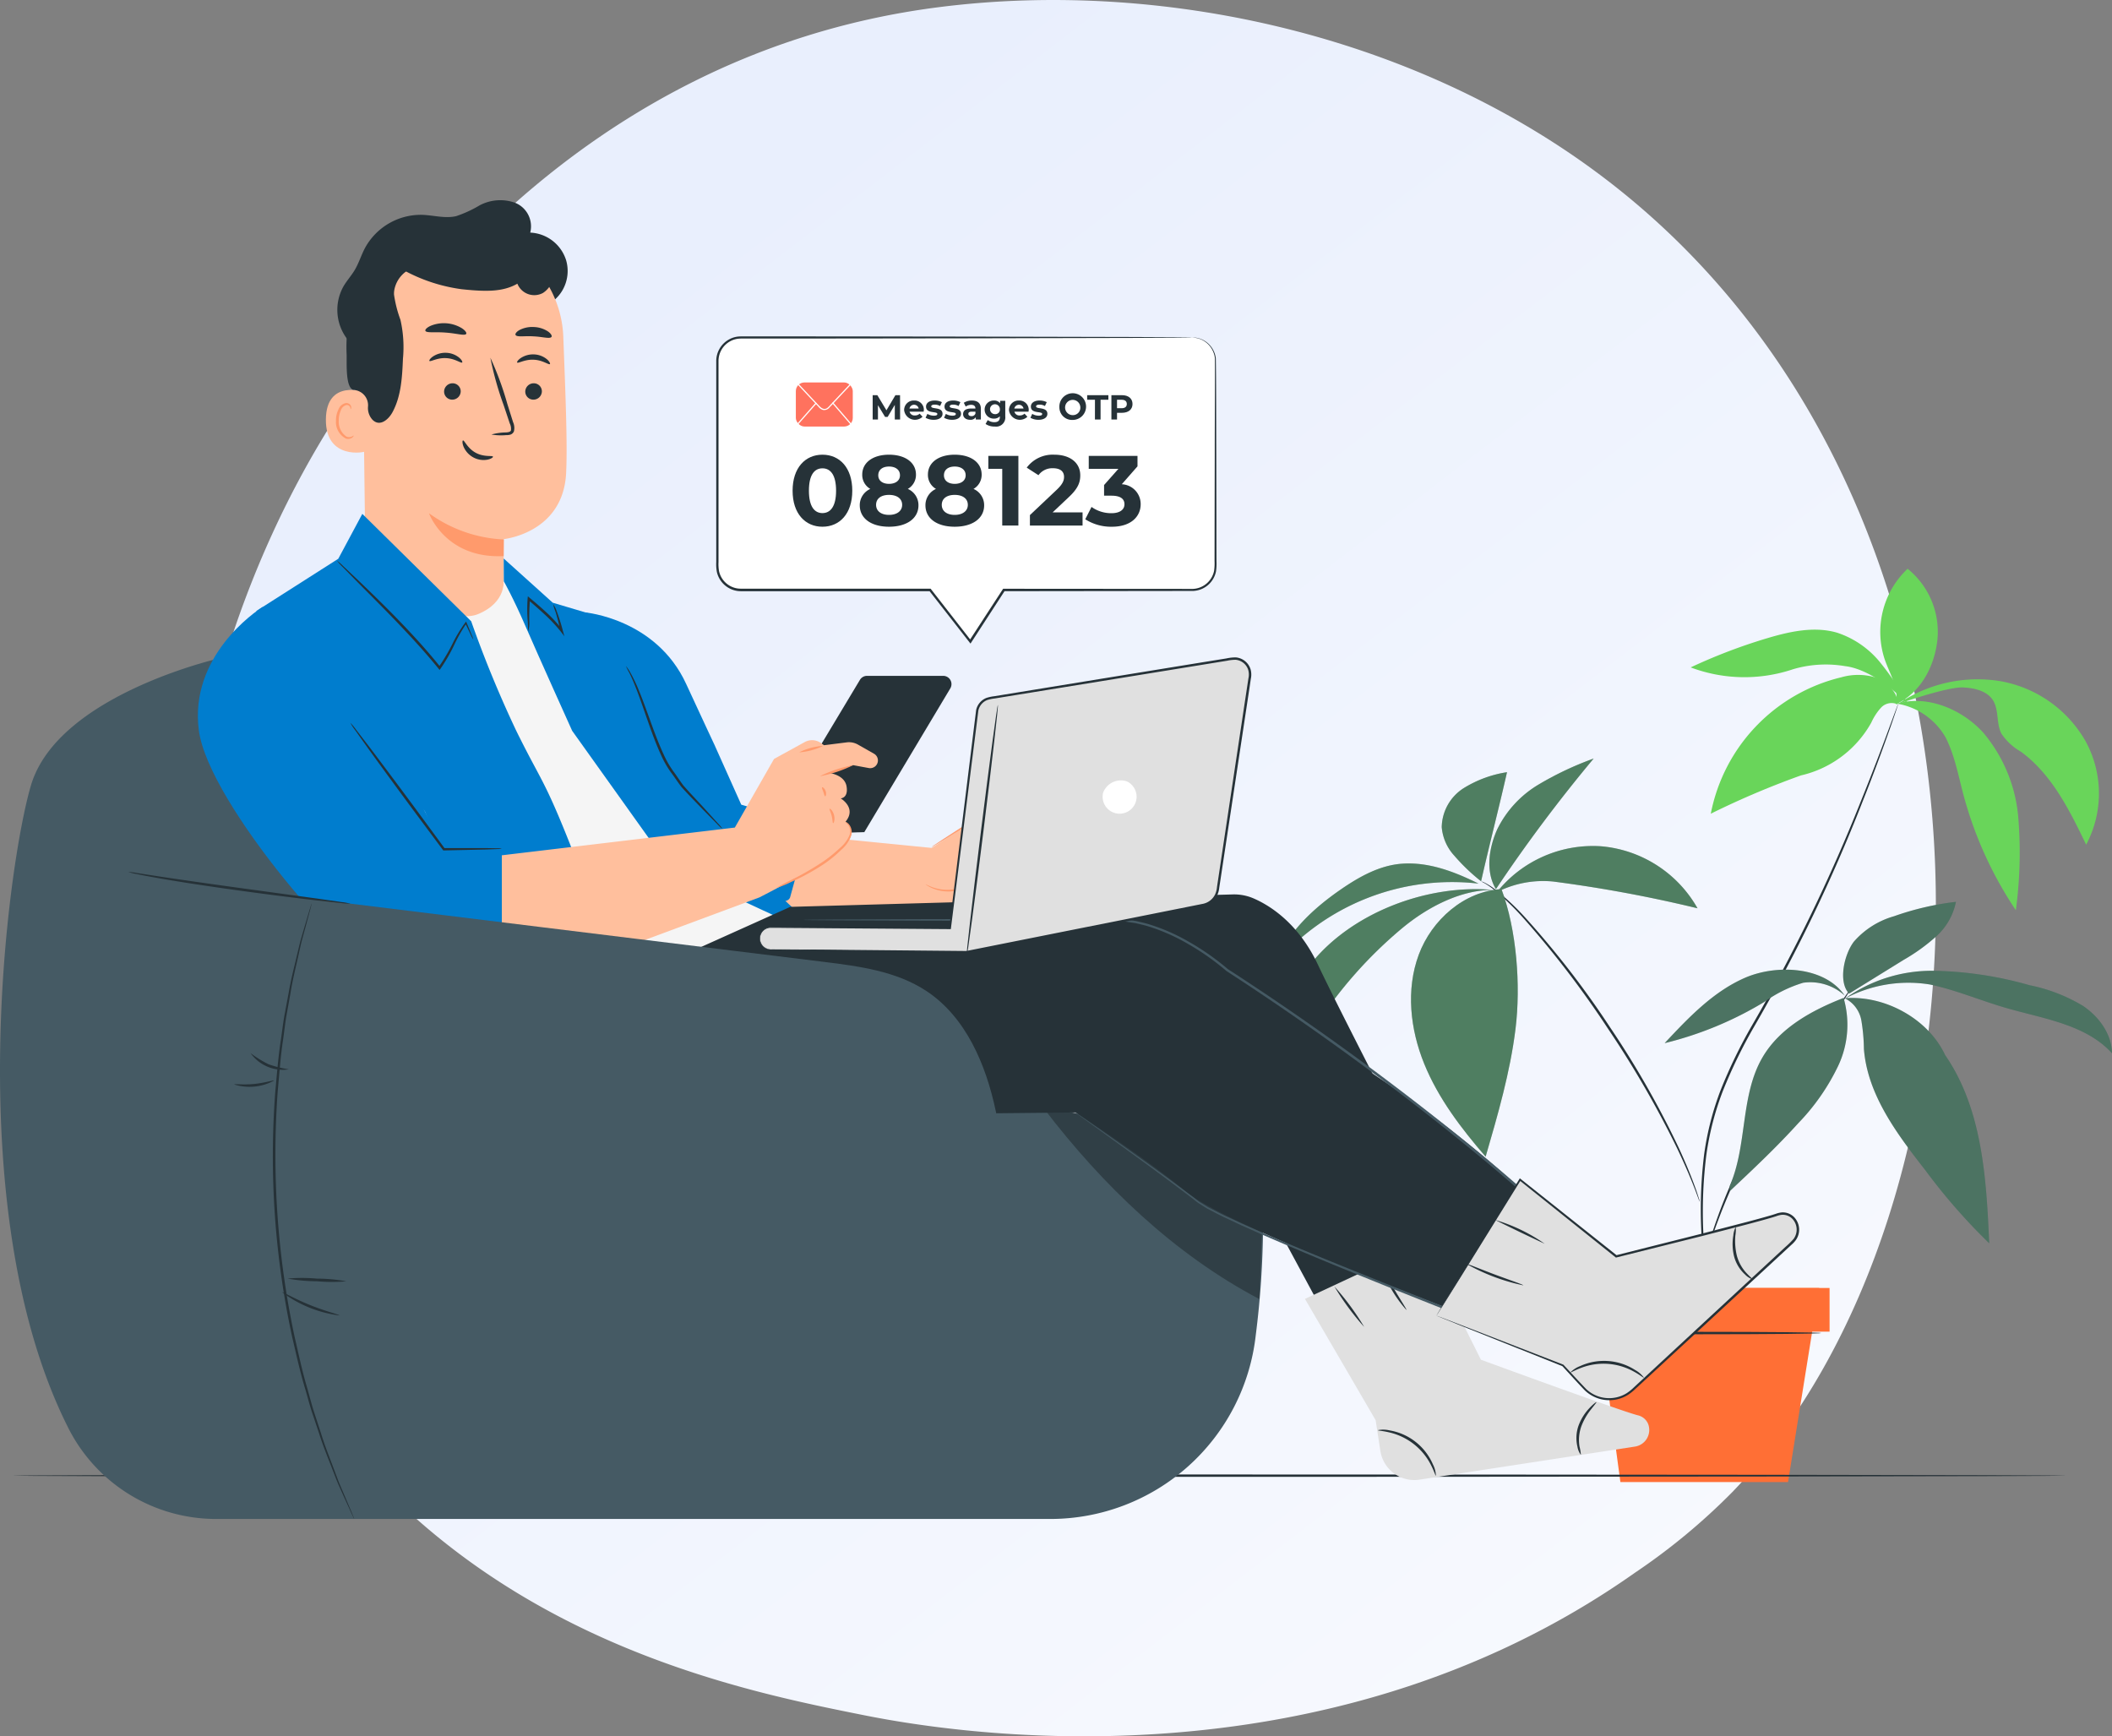<svg xmlns="http://www.w3.org/2000/svg" xmlns:xlink="http://www.w3.org/1999/xlink" width="313.934" height="258.098" viewBox="0 0 313.934 258.098">
  <rect x="0" y="0" width="313.934" height="258.098" fill="#808080" stroke="none"/>
  <defs>
    <linearGradient id="linear-gradient" x1="1.124" y1="1.3" x2="0.239" y2="0.188" gradientUnits="objectBoundingBox">
      <stop offset="0" stop-color="#fff"/>
      <stop offset="1" stop-color="#e9effd"/>
    </linearGradient>
  </defs>
  <g id="Group_1167" data-name="Group 1167" transform="translate(-53.033 -101.348)">
    <path id="Path_1764" data-name="Path 1764" d="M698.779,698.377a94.018,94.018,0,0,1-14.437,11.964c-47.1,33.261-102.823,23.565-114.667,21.2-17.489-3.5-51.3-10.254-75.737-38.545-36.978-42.8-31.22-110.234-2.537-154.747,5.246-8.142,32.96-53.333,89.287-60.58,34.089-4.386,73.825,4.46,102.6,28.189C743.693,555.667,739.393,656.293,698.779,698.377Z" transform="translate(-388.247 -375.236)" fill="url(#linear-gradient)"/>
    <g id="Plant" transform="translate(240.482 185.898)">
      <g id="Group_792" data-name="Group 792" transform="translate(0 0)">
        <g id="Group_752" data-name="Group 752" transform="translate(65.357 20.147)">
          <g id="Group_751" data-name="Group 751">
            <path id="Path_178" data-name="Path 178" d="M655.948,296.653a1.483,1.483,0,0,1-.073.262l-.248.757c-.224.664-.549,1.645-1,2.9-.882,2.511-2.2,6.129-3.959,10.553a241.69,241.69,0,0,1-16.134,33.472,74.68,74.68,0,0,0-4.616,9.5,42.877,42.877,0,0,0-2.463,9.495,67.855,67.855,0,0,0-.03,16.63c.51,4.725,1.192,8.517,1.632,11.139.224,1.295.4,2.308.522,3.018.054.331.1.591.129.786a.136.136,0,1,1-.036.007c-.04-.193-.095-.451-.165-.78l-.59-3.006c-.482-2.616-1.2-6.4-1.747-11.136a67.084,67.084,0,0,1-.046-16.705,42.934,42.934,0,0,1,2.463-9.576,74.232,74.232,0,0,1,4.63-9.551,252.1,252.1,0,0,0,16.213-33.391c1.783-4.409,3.141-8.011,4.063-10.505l1.061-2.874.282-.745A1.6,1.6,0,0,1,655.948,296.653Z" transform="translate(-626.62 -296.653)" fill="#263238"/>
          </g>
        </g>
        <g id="Group_754" data-name="Group 754" transform="translate(66.225 61.959)">
          <g id="Group_753" data-name="Group 753">
            <path id="Path_179" data-name="Path 179" d="M649.6,356.621a2.2,2.2,0,0,1-.224.405l-.7,1.124c-.614.973-1.526,2.365-2.659,4.081-2.258,3.437-5.481,8.119-8.718,13.485-1.609,2.69-3.033,5.314-4.237,7.746s-2.159,4.684-2.921,6.59c-.743,1.913-1.314,3.476-1.666,4.569-.177.515-.32.93-.432,1.252a2.264,2.264,0,0,1-.174.429,2.138,2.138,0,0,1,.1-.45l.367-1.274c.312-1.108.847-2.687,1.561-4.618.733-1.924,1.664-4.2,2.86-6.645s2.613-5.088,4.226-7.785c3.247-5.381,6.505-10.042,8.817-13.441l2.754-4.016.759-1.086A2.23,2.23,0,0,1,649.6,356.621Z" transform="translate(-627.866 -356.621)" fill="#263238"/>
          </g>
        </g>
        <g id="Group_755" data-name="Group 755" transform="translate(66.847 15.771)">
          <path id="Path_180" data-name="Path 180" d="M656.525,294.753c.171-1.7-1.668-3.4-3.272-3.994a9.017,9.017,0,0,0-5.064-.033,25.926,25.926,0,0,0-19.43,20.286,125.33,125.33,0,0,1,13.787-5.828l-.8.226a16.087,16.087,0,0,0,10.872-7.941,8.532,8.532,0,0,1,1.456-2.231,2.149,2.149,0,0,1,2.448-.485" transform="translate(-628.758 -290.377)" fill="#69d55a"/>
        </g>
        <g id="Group_756" data-name="Group 756" transform="translate(94.625 16.408)">
          <path id="Path_181" data-name="Path 181" d="M668.6,295.012a20.9,20.9,0,0,1,15.259-3.426,18.234,18.234,0,0,1,12.678,8.938,16.187,16.187,0,0,1,.079,15.366c-2.468-5.126-5.108-10.463-9.7-13.82a8.61,8.61,0,0,1-2.9-2.69c-.7-1.376-.415-3.076-1.015-4.5-.74-1.754-2.778-2.263-4.678-2.362s-7.409,1.65-9.724,2.493" transform="translate(-668.598 -291.29)" fill="#69d55a"/>
        </g>
        <g id="Group_757" data-name="Group 757" transform="translate(94.506 19.645)">
          <path id="Path_182" data-name="Path 182" d="M668.427,296.334c4.563-1.353,9.722.878,12.828,4.295a22.472,22.472,0,0,1,5.218,12.592,63.989,63.989,0,0,1-.36,13.821,57.474,57.474,0,0,1-7.858-17.422c-.734-2.8-1.268-5.693-2.587-8.27a10.236,10.236,0,0,0-7.24-5.016" transform="translate(-668.427 -295.933)" fill="#69d55a"/>
        </g>
        <g id="Group_758" data-name="Group 758" transform="translate(92.03)">
          <path id="Path_183" data-name="Path 183" d="M667.2,287.9c3.646-1.689,5.7-5.5,6.17-9.489a12.047,12.047,0,0,0-4.42-10.658,12.908,12.908,0,0,0-3.4,13.486c.771,2.195,2.174,4.395,1.651,6.661" transform="translate(-664.876 -267.757)" fill="#69d55a"/>
        </g>
        <g id="Group_760" data-name="Group 760" transform="translate(32.707 46.452)">
          <g id="Group_759" data-name="Group 759">
            <path id="Path_184" data-name="Path 184" d="M612.3,382.031a3.66,3.66,0,0,1-.23-.548c-.144-.361-.324-.9-.6-1.588-.531-1.376-1.362-3.343-2.495-5.724a147.382,147.382,0,0,0-10.292-17.837,143.783,143.783,0,0,0-12.5-16.363,39.7,39.7,0,0,0-4.474-4.336,12.574,12.574,0,0,0-1.388-.964,3.591,3.591,0,0,1-.517-.289,3.567,3.567,0,0,1,.552.224,10.534,10.534,0,0,1,1.44.917,36.282,36.282,0,0,1,4.577,4.275,133.12,133.12,0,0,1,12.618,16.336A136.3,136.3,0,0,1,609.2,374.061c1.106,2.4,1.9,4.39,2.4,5.784.26.692.418,1.245.541,1.614A3.7,3.7,0,0,1,612.3,382.031Z" transform="translate(-579.792 -334.38)" fill="#263238"/>
          </g>
        </g>
        <g id="Group_761" data-name="Group 761" transform="translate(49.527 106.906)">
          <path id="Path_185" data-name="Path 185" d="M632.719,449.933H607.8l-3.886-28.847h33.439Z" transform="translate(-603.917 -421.086)" fill="#ff6f35"/>
        </g>
        <g id="Group_767" data-name="Group 767" transform="translate(59.987 49.506)">
          <g id="Group_762" data-name="Group 762" transform="translate(26.771 14.287)">
            <path id="Path_186" data-name="Path 186" d="M672.236,367.74c-2.516-5.4-8.983-8.928-14.922-8.445a4.563,4.563,0,0,1,2.469,3.291,27.531,27.531,0,0,1,.382,4.253c.536,6.822,4.926,12.644,9.141,18.035a87.731,87.731,0,0,0,9.484,10.846C678.366,386.015,677.755,375.734,672.236,367.74Z" transform="translate(-657.314 -359.251)" fill="#455a64"/>
          </g>
          <g id="Group_763" data-name="Group 763" transform="translate(26.771 10.248)">
            <path id="Path_187" data-name="Path 187" d="M657.314,357.617a22.276,22.276,0,0,1,13.4-4.157,55.389,55.389,0,0,1,14.073,2.145,24.868,24.868,0,0,1,7.954,3.08c2.369,1.6,4.255,4.178,4.3,7.036-3.912-4.3-10.216-5.131-15.8-6.752-3.784-1.1-7.434-2.67-11.291-3.474a19.994,19.994,0,0,0-12.638,2.122" transform="translate(-657.314 -353.459)" fill="#455a64"/>
          </g>
          <g id="Group_764" data-name="Group 764" transform="translate(26.531)">
            <path id="Path_188" data-name="Path 188" d="M657.856,352.4c-1.655-1.733-.741-5.791.7-7.707a12.416,12.416,0,0,1,5.984-3.792,41.813,41.813,0,0,1,9.2-2.138,9.393,9.393,0,0,1-2.907,5.111,27.978,27.978,0,0,1-4.841,3.5l-8.133,5.031" transform="translate(-656.97 -338.76)" fill="#455a64"/>
          </g>
          <g id="Group_765" data-name="Group 765" transform="translate(0 10.082)">
            <path id="Path_189" data-name="Path 189" d="M630.825,354.445c-4.724,2.069-8.384,5.936-11.907,9.7a52.62,52.62,0,0,0,14.857-6.153,19.7,19.7,0,0,1,5.731-2.825,7.592,7.592,0,0,1,6.183,1.908C642.732,352.722,635.548,352.375,630.825,354.445Z" transform="translate(-618.918 -353.219)" fill="#455a64"/>
          </g>
          <g id="Group_766" data-name="Group 766" transform="translate(9.678 14.287)">
            <path id="Path_190" data-name="Path 190" d="M632.808,387.164c2.64-6.063,1.528-13.418,4.881-19.117,2.567-4.364,7.312-6.955,12.029-8.8a14.313,14.313,0,0,1-.814,10.127,32.271,32.271,0,0,1-5.915,8.49c-3.211,3.55-6.7,6.834-10.192,10.113" transform="translate(-632.798 -359.251)" fill="#455a64"/>
          </g>
        </g>
        <g id="Group_768" data-name="Group 768" transform="translate(47.238 106.906)">
          <rect id="Rectangle_26" data-name="Rectangle 26" width="37.266" height="6.492" fill="#ff6f35"/>
        </g>
        <g id="Group_770" data-name="Group 770" transform="translate(47.238 113.424)">
          <g id="Group_769" data-name="Group 769">
            <path id="Path_191" data-name="Path 191" d="M636.657,430.615c0,.1-8.065.181-18.011.181s-18.012-.081-18.012-.181,8.063-.181,18.012-.181S636.657,430.515,636.657,430.615Z" transform="translate(-600.634 -430.434)" fill="#263238"/>
          </g>
        </g>
        <g id="Group_771" data-name="Group 771" transform="translate(63.856 9.047)">
          <path id="Path_192" data-name="Path 192" d="M656.942,292.088a41.141,41.141,0,0,0-4.332-6.516,13.808,13.808,0,0,0-6.367-4.385c-3.359-.985-6.965-.2-10.32.794a82.166,82.166,0,0,0-11.455,4.363,22.664,22.664,0,0,0,15.228.27,17.161,17.161,0,0,1,7.745-.453c3.276.373,7.377,3.4,9.5,5.927" transform="translate(-624.468 -280.733)" fill="#69d55a"/>
        </g>
        <g id="Group_778" data-name="Group 778" transform="translate(0 28.205)">
          <g id="Group_772" data-name="Group 772" transform="translate(0 19.413)">
            <path id="Path_193" data-name="Path 193" d="M540.174,347.284c-5.874,7.474-7.826,17.456-7.17,26.94a64.576,64.576,0,0,1,20.838-32.356c3.829-3.184,8.726-5.7,13.472-5.7C557.548,335.294,546.233,339.575,540.174,347.284Z" transform="translate(-532.883 -336.052)" fill="#455a64"/>
          </g>
          <g id="Group_773" data-name="Group 773" transform="translate(2.109 15.597)">
            <path id="Path_194" data-name="Path 194" d="M554.725,330.617c-3.274.24-6.27,1.9-8.976,3.758-4.146,2.846-8.033,6.435-9.841,11.127a34.46,34.46,0,0,1,30.214-11.928C562.552,331.8,558.7,330.326,554.725,330.617Z" transform="translate(-535.907 -330.58)" fill="#455a64"/>
          </g>
          <g id="Group_774" data-name="Group 774" transform="translate(26.85 2.029)">
            <path id="Path_195" data-name="Path 195" d="M574.647,313.5a7.016,7.016,0,0,0-3.25,5.786,7.132,7.132,0,0,0,1.883,4.262,28.466,28.466,0,0,0,3.969,3.792c1.2-5.327,2.649-10.892,3.851-16.219A17.146,17.146,0,0,0,574.647,313.5Z" transform="translate(-571.392 -311.12)" fill="#455a64"/>
          </g>
          <g id="Group_775" data-name="Group 775" transform="translate(33.933)">
            <path id="Path_196" data-name="Path 196" d="M588.815,312.107a15.892,15.892,0,0,0-6.094,6.628c-1.246,2.777-1.767,6.282-.194,8.888a226.8,226.8,0,0,1,14.53-19.412A47.416,47.416,0,0,0,588.815,312.107Z" transform="translate(-581.551 -308.21)" fill="#455a64"/>
          </g>
          <g id="Group_776" data-name="Group 776" transform="translate(35.056 12.995)">
            <path id="Path_197" data-name="Path 197" d="M598.717,326.9a18.262,18.262,0,0,0-15.555,6.815,15.151,15.151,0,0,1,8.352-1.581,200.216,200.216,0,0,1,21.468,3.981A18.26,18.26,0,0,0,598.717,326.9Z" transform="translate(-583.162 -326.847)" fill="#455a64"/>
          </g>
          <g id="Group_777" data-name="Group 777" transform="translate(22.282 19.412)">
            <path id="Path_198" data-name="Path 198" d="M578.294,336.052c-5.532.3-10.373,4.563-12.3,9.755s-1.271,11.087.818,16.218,5.5,9.607,9.125,13.8c1.817-6.246,3.642-12.524,4.441-18.979S580.566,342.147,578.294,336.052Z" transform="translate(-564.841 -336.052)" fill="#455a64"/>
          </g>
        </g>
        <g id="Group_785" data-name="Group 785" transform="translate(0 28.205)" opacity="0.3">
          <g id="Group_779" data-name="Group 779" transform="translate(0 19.413)">
            <path id="Path_199" data-name="Path 199" d="M540.174,347.284c-5.874,7.474-7.826,17.456-7.17,26.94a64.576,64.576,0,0,1,20.838-32.356c3.829-3.184,8.726-5.7,13.472-5.7C557.548,335.294,546.233,339.575,540.174,347.284Z" transform="translate(-532.883 -336.052)" fill="#69d55a"/>
          </g>
          <g id="Group_780" data-name="Group 780" transform="translate(2.109 15.597)">
            <path id="Path_200" data-name="Path 200" d="M554.725,330.617c-3.274.24-6.27,1.9-8.976,3.758-4.146,2.846-8.033,6.435-9.841,11.127a34.46,34.46,0,0,1,30.214-11.928C562.552,331.8,558.7,330.326,554.725,330.617Z" transform="translate(-535.907 -330.58)" fill="#69d55a"/>
          </g>
          <g id="Group_781" data-name="Group 781" transform="translate(26.85 2.029)">
            <path id="Path_201" data-name="Path 201" d="M574.647,313.5a7.016,7.016,0,0,0-3.25,5.786,7.132,7.132,0,0,0,1.883,4.262,28.466,28.466,0,0,0,3.969,3.792c1.2-5.327,2.649-10.892,3.851-16.219A17.146,17.146,0,0,0,574.647,313.5Z" transform="translate(-571.392 -311.12)" fill="#69d55a"/>
          </g>
          <g id="Group_782" data-name="Group 782" transform="translate(33.933)">
            <path id="Path_202" data-name="Path 202" d="M588.815,312.107a15.892,15.892,0,0,0-6.094,6.628c-1.246,2.777-1.767,6.282-.194,8.888a226.8,226.8,0,0,1,14.53-19.412A47.416,47.416,0,0,0,588.815,312.107Z" transform="translate(-581.551 -308.21)" fill="#69d55a"/>
          </g>
          <g id="Group_783" data-name="Group 783" transform="translate(35.056 12.995)">
            <path id="Path_203" data-name="Path 203" d="M598.717,326.9a18.262,18.262,0,0,0-15.555,6.815,15.151,15.151,0,0,1,8.352-1.581,200.216,200.216,0,0,1,21.468,3.981A18.26,18.26,0,0,0,598.717,326.9Z" transform="translate(-583.162 -326.847)" fill="#69d55a"/>
          </g>
          <g id="Group_784" data-name="Group 784" transform="translate(22.282 19.412)">
            <path id="Path_204" data-name="Path 204" d="M578.294,336.052c-5.532.3-10.373,4.563-12.3,9.755s-1.271,11.087.818,16.218,5.5,9.607,9.125,13.8c1.817-6.246,3.642-12.524,4.441-18.979S580.566,342.147,578.294,336.052Z" transform="translate(-564.841 -336.052)" fill="#69d55a"/>
          </g>
        </g>
        <g id="Group_791" data-name="Group 791" transform="translate(59.987 49.506)" opacity="0.2">
          <g id="Group_786" data-name="Group 786" transform="translate(26.771 14.287)">
            <path id="Path_205" data-name="Path 205" d="M672.236,367.74c-2.516-5.4-8.983-8.928-14.922-8.445a4.563,4.563,0,0,1,2.469,3.291,27.531,27.531,0,0,1,.382,4.253c.536,6.822,4.926,12.644,9.141,18.035a87.731,87.731,0,0,0,9.484,10.846C678.366,386.015,677.755,375.734,672.236,367.74Z" transform="translate(-657.314 -359.251)" fill="#69d55a"/>
          </g>
          <g id="Group_787" data-name="Group 787" transform="translate(26.771 10.248)">
            <path id="Path_206" data-name="Path 206" d="M657.314,357.617a22.276,22.276,0,0,1,13.4-4.157,55.389,55.389,0,0,1,14.073,2.145,24.868,24.868,0,0,1,7.954,3.08c2.369,1.6,4.255,4.178,4.3,7.036-3.912-4.3-10.216-5.131-15.8-6.752-3.784-1.1-7.434-2.67-11.291-3.474a19.994,19.994,0,0,0-12.638,2.122" transform="translate(-657.314 -353.459)" fill="#69d55a"/>
          </g>
          <g id="Group_788" data-name="Group 788" transform="translate(26.531)">
            <path id="Path_207" data-name="Path 207" d="M657.856,352.4c-1.655-1.733-.741-5.791.7-7.707a12.416,12.416,0,0,1,5.984-3.792,41.813,41.813,0,0,1,9.2-2.138,9.393,9.393,0,0,1-2.907,5.111,27.978,27.978,0,0,1-4.841,3.5l-8.133,5.031" transform="translate(-656.97 -338.76)" fill="#69d55a"/>
          </g>
          <g id="Group_789" data-name="Group 789" transform="translate(0 10.082)">
            <path id="Path_208" data-name="Path 208" d="M630.825,354.445c-4.724,2.069-8.384,5.936-11.907,9.7a52.62,52.62,0,0,0,14.857-6.153,19.7,19.7,0,0,1,5.731-2.825,7.592,7.592,0,0,1,6.183,1.908C642.732,352.722,635.548,352.375,630.825,354.445Z" transform="translate(-618.918 -353.219)" fill="#69d55a"/>
          </g>
          <g id="Group_790" data-name="Group 790" transform="translate(9.678 14.287)">
            <path id="Path_209" data-name="Path 209" d="M632.808,387.164c2.64-6.063,1.528-13.418,4.881-19.117,2.567-4.364,7.312-6.955,12.029-8.8a14.313,14.313,0,0,1-.814,10.127,32.271,32.271,0,0,1-5.915,8.49c-3.211,3.55-6.7,6.834-10.192,10.113" transform="translate(-632.798 -359.251)" fill="#69d55a"/>
          </g>
        </g>
      </g>
    </g>
    <g id="Floor" transform="translate(54.896 320.521)">
      <g id="Group_449" data-name="Group 449" transform="translate(0 0)">
        <g id="Group_448" data-name="Group 448">
          <path id="Path_84" data-name="Path 84" d="M359.948,461.019c0,.1-68.336.182-152.613.182-84.306,0-152.628-.082-152.628-.182s68.321-.181,152.628-.181C291.612,460.838,359.948,460.919,359.948,461.019Z" transform="translate(-54.707 -460.838)" fill="#263238"/>
        </g>
      </g>
    </g>
    <g id="Character" transform="translate(53.033 131.092)">
      <g id="Group_750" data-name="Group 750" transform="translate(0 0)">
        <g id="Group_749" data-name="Group 749">
          <g id="Group_516" data-name="Group 516" transform="translate(50.139)">
            <path id="Path_114" data-name="Path 114" d="M157.917,197.974a5.856,5.856,0,0,0-5.295-3.988,3.772,3.772,0,0,0-2.24-4.43,6.53,6.53,0,0,0-5.288.381,17.694,17.694,0,0,1-3.5,1.607c-1.651.373-3.359-.145-5.051-.2a9.452,9.452,0,0,0-8.487,4.938c-.563,1.071-.913,2.248-1.534,3.286-.5.83-1.157,1.556-1.648,2.389a7.142,7.142,0,0,0,.57,7.886l23.791-5.469a5.7,5.7,0,0,0,8.685-6.4Z" transform="translate(-123.946 -189.153)" fill="#263238"/>
          </g>
          <g id="Group_537" data-name="Group 537" transform="translate(114.621 90.187)">
            <g id="Group_517" data-name="Group 517" transform="translate(0 3.881)">
              <path id="Path_115" data-name="Path 115" d="M240.672,326.34l-22.917-2.272-1.326,11.9,25.879-.9Z" transform="translate(-216.429 -324.068)" fill="#ffbf9d"/>
            </g>
            <g id="Group_527" data-name="Group 527" transform="translate(23.476)">
              <g id="Group_521" data-name="Group 521" transform="translate(0 0.16)">
                <g id="Group_520" data-name="Group 520">
                  <g id="Group_519" data-name="Group 519">
                    <g id="Group_518" data-name="Group 518">
                      <path id="Path_116" data-name="Path 116" d="M268.273,331.7a1.271,1.271,0,0,1-1.322.515,1.5,1.5,0,0,1-.305-.114c-.683-.344-.383-1.8-.383-1.8l-3.358-1.107s-4.939,2.182-6.836,3.845-5.72-.531-5.72-.531l-.249-7.569,7.251-4.734s-.443.28.164-.724,2.537-.284,2.537-.284c.394-.481,1.726-.466,1.726-.466l5.463,1.521a3.863,3.863,0,0,1,2.511,2.193l1.765,4.1s.819,2.878.52,3.47a1.127,1.127,0,0,1-1.412.526s-.552,1.72-1.025,1.708a3.862,3.862,0,0,1-1.325-.548Z" transform="translate(-250.099 -318.731)" fill="#ffbf9d"/>
                    </g>
                  </g>
                </g>
              </g>
              <g id="Group_526" data-name="Group 526" transform="translate(0.379)">
                <g id="Group_525" data-name="Group 525">
                  <g id="Group_524" data-name="Group 524">
                    <g id="Group_523" data-name="Group 523">
                      <g id="Group_522" data-name="Group 522">
                        <path id="Path_117" data-name="Path 117" d="M257.638,331.975a1.979,1.979,0,0,0,.37-.2l1.05-.6a39.321,39.321,0,0,1,4.055-1.941l-.081,0,3.35,1.13-.1-.164a3.839,3.839,0,0,0-.068.852,1.584,1.584,0,0,0,.259.89.87.87,0,0,0,.424.282,1.236,1.236,0,0,0,.48.105,1.425,1.425,0,0,0,.932-.34,1.477,1.477,0,0,0,.182-.18l.04-.05.02-.025.01-.013h0l-.214.042,0,0,.007,0,.1.062q.2.12.42.228a3.9,3.9,0,0,0,.453.192,1.7,1.7,0,0,0,.252.068.586.586,0,0,0,.328-.011,1.038,1.038,0,0,0,.41-.4,3.877,3.877,0,0,0,.246-.446,8.39,8.39,0,0,0,.375-.941l-.223.107a1.324,1.324,0,0,0,1.353-.235,1.071,1.071,0,0,0,.347-.656,3.109,3.109,0,0,0-.017-.686,18.681,18.681,0,0,0-.558-2.628l0-.01,0-.011-.941-2.186-.6-1.385a6.922,6.922,0,0,0-.68-1.358,3.762,3.762,0,0,0-1.118-1.027,4.886,4.886,0,0,0-1.373-.519l-5.153-1.418-.022-.006h-.02a4.937,4.937,0,0,0-.958.1,1.587,1.587,0,0,0-.888.432l.2-.029a1.945,1.945,0,0,0-1.8-.183,2.278,2.278,0,0,0-1.107,1.269l.054-.066-4.994,3.24-1.349.9a3.161,3.161,0,0,0-.457.335,3.117,3.117,0,0,0,.5-.271l1.387-.839,5.057-3.141.034-.021.02-.045a2.016,2.016,0,0,1,.973-1.1,1.661,1.661,0,0,1,1.517.173l.114.07.089-.1a1.335,1.335,0,0,1,.715-.319,4.7,4.7,0,0,1,.892-.083l-.04-.006,5.144,1.448a4.537,4.537,0,0,1,1.284.486,3.4,3.4,0,0,1,1.01.932,6.563,6.563,0,0,1,.641,1.292l.6,1.385.942,2.185-.008-.022a18.708,18.708,0,0,1,.553,2.569,2.839,2.839,0,0,1,.02.605.729.729,0,0,1-.238.446.983.983,0,0,1-.993.167l-.169-.056-.054.164a8.223,8.223,0,0,1-.354.9,1.7,1.7,0,0,1-.478.688.328.328,0,0,1-.142-.007,1.4,1.4,0,0,1-.207-.055,3.5,3.5,0,0,1-.416-.174c-.136-.066-.27-.137-.4-.213l-.1-.058-.006,0,0,0-.217.042h0l-.008.01-.015.02-.031.04a1.15,1.15,0,0,1-.142.143,1.113,1.113,0,0,1-.724.271.918.918,0,0,1-.375-.082.567.567,0,0,1-.294-.181,2.189,2.189,0,0,1-.15-1.5l.02-.127-.114-.037-3.366-1.085-.043-.014-.038.017a33.68,33.68,0,0,0-4.031,2.049c-.453.275-.795.5-1.021.657A2.016,2.016,0,0,0,257.638,331.975Z" transform="translate(-250.643 -318.502)" fill="#ff9a6c"/>
                      </g>
                    </g>
                  </g>
                </g>
              </g>
            </g>
            <g id="Group_530" data-name="Group 530" transform="translate(34.061 2.73)">
              <g id="Group_529" data-name="Group 529">
                <g id="Group_528" data-name="Group 528">
                  <path id="Path_118" data-name="Path 118" d="M265.281,322.423a6.749,6.749,0,0,0,1.7.815,18.071,18.071,0,0,0,4.537,1.058l-.164-.153c.051.289.105.593.177.9a13.9,13.9,0,0,0,2.134,4.822,11.621,11.621,0,0,0,1.005,1.246c.262.272.42.409.438.393.046-.04-.511-.66-1.224-1.784a15.5,15.5,0,0,1-1.991-4.759c-.07-.3-.124-.595-.175-.876l-.025-.141-.139-.013a21.755,21.755,0,0,1-4.492-.925C265.956,322.653,265.3,322.374,265.281,322.423Z" transform="translate(-265.28 -322.417)" fill="#ff9a6c"/>
                </g>
              </g>
            </g>
            <g id="Group_533" data-name="Group 533" transform="translate(38.804 6.812)">
              <g id="Group_532" data-name="Group 532">
                <g id="Group_531" data-name="Group 531">
                  <path id="Path_119" data-name="Path 119" d="M272.109,328.273a8.983,8.983,0,0,0,2.96,6.1c.085-.075-.933-1.231-1.743-2.921C272.5,329.768,272.22,328.252,272.109,328.273Z" transform="translate(-272.083 -328.273)" fill="#ff9a6c"/>
                </g>
              </g>
            </g>
            <g id="Group_536" data-name="Group 536" transform="translate(22.98 4.559)">
              <g id="Group_535" data-name="Group 535">
                <g id="Group_534" data-name="Group 534">
                  <path id="Path_120" data-name="Path 120" d="M249.389,332.007c-.006.009.049.054.161.131a4,4,0,0,0,.516.3,6.043,6.043,0,0,0,2.151.6,6.13,6.13,0,0,0,3.335-.644,6.4,6.4,0,0,0,2.935-3.124l-.224.1a14.436,14.436,0,0,0,4,.827,14.2,14.2,0,0,0,1.52.012,4.589,4.589,0,0,0,1.493-.242,1.133,1.133,0,0,0,.632-.523,1.033,1.033,0,0,0,.036-.819,1.046,1.046,0,0,0-.547-.584l-.617-.261c-1.626-.677-3.119-1.213-4.386-1.622s-2.305-.7-3.027-.876a6.255,6.255,0,0,0-1.132-.234,7.517,7.517,0,0,0,1.093.373c.708.222,1.731.547,2.981.986s2.727,1,4.337,1.689l.608.264a.691.691,0,0,1,.357.389.68.68,0,0,1-.024.533.774.774,0,0,1-.448.347,4.3,4.3,0,0,1-1.372.211,14.21,14.21,0,0,1-1.481-.014,14.452,14.452,0,0,1-3.9-.792l-.159-.056-.066.154a6.153,6.153,0,0,1-2.749,2.993,6.024,6.024,0,0,1-3.176.69,6.512,6.512,0,0,1-2.117-.485C249.644,332.13,249.4,331.985,249.389,332.007Z" transform="translate(-249.388 -325.04)" fill="#ff9a6c"/>
                </g>
              </g>
            </g>
          </g>
          <g id="Group_643" data-name="Group 643" transform="translate(48.44 3.497)">
            <g id="Group_640" data-name="Group 640">
              <g id="Group_542" data-name="Group 542" transform="translate(5.461 1.072)">
                <g id="Group_541" data-name="Group 541">
                  <g id="Group_540" data-name="Group 540">
                    <g id="Group_539" data-name="Group 539">
                      <g id="Group_538" data-name="Group 538">
                        <path id="Path_121" data-name="Path 121" d="M139.964,258.03A10.4,10.4,0,0,1,129.8,247.619l-.433-34.517c-.4-9.27,4.506-17.237,13.526-17.4l.835.036a16.364,16.364,0,0,1,15.452,15.921c.306,8.036.633,15.8.409,20.1-.464,8.891-9.259,9.77-9.259,9.77-.02,0-.024,3.317-.019,5.931a10.405,10.405,0,0,1-10.346,10.571Z" transform="translate(-129.343 -195.706)" fill="#ffbf9d"/>
                      </g>
                    </g>
                  </g>
                </g>
              </g>
              <g id="Group_548" data-name="Group 548" transform="translate(15.323 43.049)">
                <g id="Group_547" data-name="Group 547">
                  <g id="Group_546" data-name="Group 546">
                    <g id="Group_545" data-name="Group 545">
                      <g id="Group_544" data-name="Group 544">
                        <g id="Group_543" data-name="Group 543">
                          <path id="Path_122" data-name="Path 122" d="M154.611,259.813a20.494,20.494,0,0,1-11.124-3.9s2.44,6.8,11.1,6.369Z" transform="translate(-143.487 -255.911)" fill="#ff9a6c"/>
                        </g>
                      </g>
                    </g>
                  </g>
                </g>
              </g>
              <g id="Group_560" data-name="Group 560" transform="translate(29.636 23.734)">
                <g id="Group_559" data-name="Group 559">
                  <g id="Group_558" data-name="Group 558">
                    <g id="Group_557" data-name="Group 557">
                      <g id="Group_556" data-name="Group 556">
                        <g id="Group_555" data-name="Group 555">
                          <g id="Group_554" data-name="Group 554">
                            <g id="Group_553" data-name="Group 553">
                              <g id="Group_552" data-name="Group 552">
                                <g id="Group_551" data-name="Group 551">
                                  <g id="Group_550" data-name="Group 550">
                                    <g id="Group_549" data-name="Group 549">
                                      <path id="Path_123" data-name="Path 123" d="M166.486,229.41a1.253,1.253,0,0,1-1.242,1.231,1.2,1.2,0,0,1-1.227-1.2,1.254,1.254,0,0,1,1.241-1.232A1.2,1.2,0,0,1,166.486,229.41Z" transform="translate(-164.016 -228.209)" fill="#263238"/>
                                    </g>
                                  </g>
                                </g>
                              </g>
                            </g>
                          </g>
                        </g>
                      </g>
                    </g>
                  </g>
                </g>
              </g>
              <g id="Group_573" data-name="Group 573" transform="translate(28.421 19.437)">
                <g id="Group_572" data-name="Group 572">
                  <g id="Group_571" data-name="Group 571">
                    <g id="Group_570" data-name="Group 570">
                      <g id="Group_569" data-name="Group 569">
                        <g id="Group_568" data-name="Group 568">
                          <g id="Group_567" data-name="Group 567">
                            <g id="Group_566" data-name="Group 566">
                              <g id="Group_565" data-name="Group 565">
                                <g id="Group_564" data-name="Group 564">
                                  <g id="Group_563" data-name="Group 563">
                                    <g id="Group_562" data-name="Group 562">
                                      <g id="Group_561" data-name="Group 561">
                                        <path id="Path_124" data-name="Path 124" d="M167.152,223.487c-.16.159-1.067-.593-2.4-.646-1.327-.073-2.331.589-2.467.416-.068-.077.1-.37.538-.669a3.321,3.321,0,0,1,1.984-.538,3.209,3.209,0,0,1,1.9.721C167.1,223.111,167.23,223.416,167.152,223.487Z" transform="translate(-162.273 -222.046)" fill="#263238"/>
                                      </g>
                                    </g>
                                  </g>
                                </g>
                              </g>
                            </g>
                          </g>
                        </g>
                      </g>
                    </g>
                  </g>
                </g>
              </g>
              <g id="Group_585" data-name="Group 585" transform="translate(17.571 23.734)">
                <g id="Group_584" data-name="Group 584">
                  <g id="Group_583" data-name="Group 583">
                    <g id="Group_582" data-name="Group 582">
                      <g id="Group_581" data-name="Group 581">
                        <g id="Group_580" data-name="Group 580">
                          <g id="Group_579" data-name="Group 579">
                            <g id="Group_578" data-name="Group 578">
                              <g id="Group_577" data-name="Group 577">
                                <g id="Group_576" data-name="Group 576">
                                  <g id="Group_575" data-name="Group 575">
                                    <g id="Group_574" data-name="Group 574">
                                      <path id="Path_125" data-name="Path 125" d="M149.182,229.41a1.253,1.253,0,0,1-1.242,1.231,1.2,1.2,0,0,1-1.227-1.2,1.255,1.255,0,0,1,1.242-1.232A1.2,1.2,0,0,1,149.182,229.41Z" transform="translate(-146.712 -228.209)" fill="#263238"/>
                                    </g>
                                  </g>
                                </g>
                              </g>
                            </g>
                          </g>
                        </g>
                      </g>
                    </g>
                  </g>
                </g>
              </g>
              <g id="Group_598" data-name="Group 598" transform="translate(15.379 19.2)">
                <g id="Group_597" data-name="Group 597">
                  <g id="Group_596" data-name="Group 596">
                    <g id="Group_595" data-name="Group 595">
                      <g id="Group_594" data-name="Group 594">
                        <g id="Group_593" data-name="Group 593">
                          <g id="Group_592" data-name="Group 592">
                            <g id="Group_591" data-name="Group 591">
                              <g id="Group_590" data-name="Group 590">
                                <g id="Group_589" data-name="Group 589">
                                  <g id="Group_588" data-name="Group 588">
                                    <g id="Group_587" data-name="Group 587">
                                      <g id="Group_586" data-name="Group 586">
                                        <path id="Path_126" data-name="Path 126" d="M148.447,223.147c-.16.159-1.069-.593-2.4-.646-1.327-.072-2.331.59-2.468.416-.068-.077.1-.37.538-.669a3.321,3.321,0,0,1,1.984-.538,3.209,3.209,0,0,1,1.9.721C148.4,222.771,148.524,223.077,148.447,223.147Z" transform="translate(-143.567 -221.707)" fill="#263238"/>
                                      </g>
                                    </g>
                                  </g>
                                </g>
                              </g>
                            </g>
                          </g>
                        </g>
                      </g>
                    </g>
                  </g>
                </g>
              </g>
              <g id="Group_610" data-name="Group 610" transform="translate(24.437 19.932)">
                <g id="Group_609" data-name="Group 609">
                  <g id="Group_608" data-name="Group 608">
                    <g id="Group_607" data-name="Group 607">
                      <g id="Group_606" data-name="Group 606">
                        <g id="Group_605" data-name="Group 605">
                          <g id="Group_604" data-name="Group 604">
                            <g id="Group_603" data-name="Group 603">
                              <g id="Group_602" data-name="Group 602">
                                <g id="Group_601" data-name="Group 601">
                                  <g id="Group_600" data-name="Group 600">
                                    <g id="Group_599" data-name="Group 599">
                                      <path id="Path_127" data-name="Path 127" d="M156.726,234.172a8.571,8.571,0,0,1,2.175-.309c.341-.022.665-.077.731-.313a1.828,1.828,0,0,0-.185-1.044l-.9-2.7a46.825,46.825,0,0,1-1.975-7.048,46.542,46.542,0,0,1,2.522,6.868q.447,1.421.854,2.714a2.076,2.076,0,0,1,.121,1.378.858.858,0,0,1-.578.487,2.246,2.246,0,0,1-.58.058A8.4,8.4,0,0,1,156.726,234.172Z" transform="translate(-156.559 -222.756)" fill="#263238"/>
                                    </g>
                                  </g>
                                </g>
                              </g>
                            </g>
                          </g>
                        </g>
                      </g>
                    </g>
                  </g>
                </g>
              </g>
              <g id="Group_618" data-name="Group 618" transform="translate(14.781 14.801)">
                <g id="Group_617" data-name="Group 617">
                  <g id="Group_616" data-name="Group 616">
                    <g id="Group_615" data-name="Group 615">
                      <g id="Group_614" data-name="Group 614">
                        <g id="Group_613" data-name="Group 613">
                          <g id="Group_612" data-name="Group 612">
                            <g id="Group_611" data-name="Group 611">
                              <path id="Path_128" data-name="Path 128" d="M148.789,216.98c-.195.341-1.47-.081-3.039-.182-1.567-.134-2.887.093-3.032-.273-.063-.175.215-.478.779-.737a5.163,5.163,0,0,1,4.625.347C148.644,216.475,148.876,216.817,148.789,216.98Z" transform="translate(-142.709 -215.398)" fill="#263238"/>
                            </g>
                          </g>
                        </g>
                      </g>
                    </g>
                  </g>
                </g>
              </g>
              <g id="Group_626" data-name="Group 626" transform="translate(28.177 15.369)">
                <g id="Group_625" data-name="Group 625">
                  <g id="Group_624" data-name="Group 624">
                    <g id="Group_623" data-name="Group 623">
                      <g id="Group_622" data-name="Group 622">
                        <g id="Group_621" data-name="Group 621">
                          <g id="Group_620" data-name="Group 620">
                            <g id="Group_619" data-name="Group 619">
                              <path id="Path_129" data-name="Path 129" d="M167.268,217.7c-.284.3-1.359-.049-2.661-.1-1.3-.09-2.41.144-2.655-.188-.107-.16.075-.467.563-.748a4.1,4.1,0,0,1,2.177-.45,4.049,4.049,0,0,1,2.107.682C167.251,217.231,167.394,217.555,167.268,217.7Z" transform="translate(-161.923 -216.211)" fill="#263238"/>
                            </g>
                          </g>
                        </g>
                      </g>
                    </g>
                  </g>
                </g>
              </g>
              <g id="Group_630" data-name="Group 630" transform="translate(0 24.717)">
                <g id="Group_629" data-name="Group 629">
                  <g id="Group_628" data-name="Group 628">
                    <g id="Group_627" data-name="Group 627">
                      <path id="Path_130" data-name="Path 130" d="M127.437,229.986c-.145-.072-5.871-2.06-5.926,4.029s5.9,4.89,5.913,4.716S127.437,229.986,127.437,229.986Z" transform="translate(-121.51 -229.619)" fill="#ffbf9d"/>
                    </g>
                  </g>
                </g>
              </g>
              <g id="Group_635" data-name="Group 635" transform="translate(1.502 26.676)">
                <g id="Group_634" data-name="Group 634">
                  <g id="Group_633" data-name="Group 633">
                    <g id="Group_632" data-name="Group 632">
                      <g id="Group_631" data-name="Group 631">
                        <path id="Path_131" data-name="Path 131" d="M126.288,237.257c-.026-.02-.1.073-.279.153a1,1,0,0,1-.771.009,2.645,2.645,0,0,1-1.16-2.366,3.587,3.587,0,0,1,.3-1.516,1.21,1.21,0,0,1,.784-.807.522.522,0,0,1,.606.3c.078.171.039.292.07.3s.128-.1.083-.353a.681.681,0,0,0-.23-.384.764.764,0,0,0-.569-.16,1.459,1.459,0,0,0-1.086.934,3.692,3.692,0,0,0-.373,1.694,2.764,2.764,0,0,0,1.48,2.644,1.079,1.079,0,0,0,.945-.152C126.275,237.4,126.308,237.268,126.288,237.257Z" transform="translate(-123.665 -232.429)" fill="#ff9a6c"/>
                      </g>
                    </g>
                  </g>
                </g>
              </g>
              <g id="Group_639" data-name="Group 639" transform="translate(3.074)">
                <g id="Group_638" data-name="Group 638">
                  <g id="Group_637" data-name="Group 637">
                    <g id="Group_636" data-name="Group 636">
                      <path id="Path_132" data-name="Path 132" d="M133.014,204.051a4.355,4.355,0,0,1,2.958-3.376,6.038,6.038,0,0,1,4,.049c3.333,1.215,9.026,3.03,10.514,1.867a9.287,9.287,0,0,0,2.653-2.765l1.177,1.279c.959-.543-1.916-3.736-4.271-4.837-3.558-1.662-8.992-2.689-12.275-1.733-3.951,1.15-7.235,3.17-9.22,6.867a24.52,24.52,0,0,0-2.621,12.229c.035,1.288-.2,4.981,1.045,5.266a2.276,2.276,0,0,1,2.129,2.507,2.6,2.6,0,0,0,.614,1.86c1.083,1.186,2.408.073,3.018-1.043,1.3-2.385,1.45-5.232,1.565-7.965a18.305,18.305,0,0,0-.372-5.792,18.156,18.156,0,0,1-.954-3.743A3.2,3.2,0,0,1,133.014,204.051Z" transform="translate(-125.919 -194.169)" fill="#263238"/>
                    </g>
                  </g>
                </g>
              </g>
            </g>
            <g id="Group_642" data-name="Group 642" transform="translate(20.303 32.234)">
              <g id="Group_641" data-name="Group 641">
                <path id="Path_133" data-name="Path 133" d="M155.162,242.806c.036.092-.238.321-.787.441a3.164,3.164,0,0,1-2.144-.337,3.255,3.255,0,0,1-1.448-1.61c-.2-.521-.174-.875-.078-.9.206-.069.648,1.154,1.9,1.832S155.1,242.6,155.162,242.806Z" transform="translate(-150.63 -240.4)" fill="#263238"/>
              </g>
            </g>
          </g>
          <g id="Group_644" data-name="Group 644" transform="translate(0 68.028)">
            <path id="Path_134" data-name="Path 134" d="M131.465,338.055l-28.32-6.228-18.176-45.1s-24.324,5.395-28.339,18.985c-3.472,11.751-10.638,63.676,5.652,95.688a24.6,24.6,0,0,0,21.962,13.342H208.159a30.721,30.721,0,0,0,30.533-27.3,134.864,134.864,0,0,0,1.088-16.1l-19.9-15.274Z" transform="translate(-52.035 -286.722)" fill="#455a64"/>
          </g>
          <g id="Group_646" data-name="Group 646" transform="translate(155.181 131.227)" opacity="0.3">
            <g id="Group_645" data-name="Group 645">
              <path id="Path_135" data-name="Path 135" d="M274.6,381.192c8.718,11.392,19.333,21.633,32.026,28.318l.6-15.465-23.437-16.681Z" transform="translate(-274.602 -377.364)"/>
            </g>
          </g>
          <g id="Group_673" data-name="Group 673" transform="translate(29.412 46.644)">
            <g id="Group_647" data-name="Group 647" transform="translate(30.808 9.678)">
              <path id="Path_136" data-name="Path 136" d="M139.816,272.869c0,.819,6.44,3.474,9.353,2.311,4.431-1.769,3.884-5.247,3.884-5.247l2.455,2.6L180.173,310.1l18.332,12.1L169.161,331.5,138.4,296.16Z" transform="translate(-138.405 -269.932)" fill="#f5f5f5"/>
            </g>
            <g id="Group_648" data-name="Group 648" transform="translate(8.687)">
              <path id="Path_137" data-name="Path 137" d="M122.437,256.052l-.648,1.21-2.926,5.461-12.184,7.769,25.05,29.774,11.437,27.028,27.4,8.578s-13.038-20.051-17.088-30.3-4.466-9.771-8.16-17.277a169.833,169.833,0,0,1-6.7-16.283Z" transform="translate(-106.679 -256.052)" fill="#007dce"/>
            </g>
            <g id="Group_649" data-name="Group 649" transform="translate(45.455 6.641)">
              <path id="Path_138" data-name="Path 138" d="M197.1,312.562l5.373,5.015,1.521,3.1-19.98-9.3-14.424-20.2s-5.141-11.4-6.907-15.485c-1.858-4.3-3.246-6.728-3.246-6.728l-.02-3.393,7.29,6.567,6.077,1.811L182.93,290Z" transform="translate(-159.412 -265.577)" fill="#007dce"/>
            </g>
            <g id="Group_650" data-name="Group 650" transform="translate(57.592 14.652)">
              <path id="Path_139" data-name="Path 139" d="M196.209,297.159s-2.425-5.177-4.405-9.477c-4.463-9.693-14.984-10.614-14.984-10.614l11.628,32.253,14.25,10.1s4.052,1.415,4.56,0c0,0,2.968-10.693,2.878-10.736S200,305.641,200,305.641l-4.047-9.036" transform="translate(-176.82 -277.067)" fill="#007dce"/>
            </g>
            <g id="Group_663" data-name="Group 663" transform="translate(45.175 24.076)">
              <g id="Group_651" data-name="Group 651" transform="translate(39.393)">
                <path id="Path_140" data-name="Path 140" d="M229.351,291.181,215.51,314.242l14.494-.43,12.781-21.365a1.231,1.231,0,0,0-1.056-1.864H230.406A1.231,1.231,0,0,0,229.351,291.181Z" transform="translate(-215.51 -290.583)" fill="#263238"/>
              </g>
              <g id="Group_652" data-name="Group 652" transform="translate(0 9.566)">
                <path id="Path_141" data-name="Path 141" d="M159.011,321.412l34.641-4.123,5.827-10.2,4.559-2.507a2.272,2.272,0,0,1,2.435.155l.43.313,3.383-.426a2.691,2.691,0,0,1,1.665.331l2.4,1.365a1.148,1.148,0,0,1,.57.992h0a1.149,1.149,0,0,1-1.357,1.13l-2.332-.429-3.566,1.163s2.3.244,2.593,1.992-.874,1.783-.874,1.783,2.421,1.409.729,3.46c0,0,2.018,1.344-.243,3.9-1.531,1.729-12.563,7.358-12.563,7.358L159.011,341.9Z" transform="translate(-159.011 -304.303)" fill="#ffbf9d"/>
              </g>
              <g id="Group_654" data-name="Group 654" transform="translate(40.832 21.71)">
                <g id="Group_653" data-name="Group 653">
                  <path id="Path_142" data-name="Path 142" d="M227.752,321.724c0-.015.26,0,.563.315a1.83,1.83,0,0,1,.369,1.71,5.038,5.038,0,0,1-1.491,2.131,18.2,18.2,0,0,1-2.433,2.009,32.565,32.565,0,0,1-5,2.758,13.8,13.8,0,0,1-2.189.885,16.957,16.957,0,0,1,2.077-1.116,42.7,42.7,0,0,0,4.9-2.825,19.952,19.952,0,0,0,2.407-1.95,5.022,5.022,0,0,0,1.477-1.962,1.732,1.732,0,0,0-.229-1.548C227.969,321.821,227.736,321.756,227.752,321.724Z" transform="translate(-217.574 -321.721)" fill="#ff9a6c"/>
                </g>
              </g>
              <g id="Group_656" data-name="Group 656" transform="translate(44.202 10.375)">
                <g id="Group_655" data-name="Group 655">
                  <path id="Path_143" data-name="Path 143" d="M225.963,305.494a9.422,9.422,0,0,1-3.555.963,9.466,9.466,0,0,1,3.555-.963Z" transform="translate(-222.407 -305.463)" fill="#ff9a6c"/>
                </g>
              </g>
              <g id="Group_658" data-name="Group 658" transform="translate(47.293 13.261)">
                <g id="Group_657" data-name="Group 657">
                  <path id="Path_144" data-name="Path 144" d="M231.767,309.62a18.624,18.624,0,0,1-4.925,1.637,18.647,18.647,0,0,1,4.925-1.637Z" transform="translate(-226.841 -309.602)" fill="#ff9a6c"/>
                </g>
              </g>
              <g id="Group_660" data-name="Group 660" transform="translate(47.591 16.557)">
                <g id="Group_659" data-name="Group 659">
                  <path id="Path_145" data-name="Path 145" d="M227.743,315.675c-.1-.011-.151-.314-.27-.651s-.259-.609-.185-.68.385.139.529.563S227.839,315.691,227.743,315.675Z" transform="translate(-227.268 -314.329)" fill="#ff9a6c"/>
                </g>
              </g>
              <g id="Group_662" data-name="Group 662" transform="translate(48.709 19.745)">
                <g id="Group_661" data-name="Group 661">
                  <path id="Path_146" data-name="Path 146" d="M229.414,321.059c-.1-.023-.063-.517-.209-1.088s-.4-.994-.319-1.061.51.306.671.975S229.505,321.091,229.414,321.059Z" transform="translate(-228.872 -318.902)" fill="#ff9a6c"/>
                </g>
              </g>
            </g>
            <g id="Group_664" data-name="Group 664" transform="translate(0 13.82)">
              <path id="Path_147" data-name="Path 147" d="M103.88,275.873c-1.152.7-10.948,7.386-9.519,18.346S117.473,329.96,122,330.437l17.394,2.859V312.8l-8.34-.476-10.961-21.444Z" transform="translate(-94.219 -275.873)" fill="#007dce"/>
            </g>
            <g id="Group_666" data-name="Group 666" transform="translate(22.666 31.055)">
              <g id="Group_665" data-name="Group 665">
                <path id="Path_148" data-name="Path 148" d="M149.236,319.3a2.72,2.72,0,0,1-.623.061l-1.756.067-6.23.137h-.088l-.054-.072-4.406-5.922c-2.626-3.552-4.986-6.779-6.678-9.128l-1.988-2.793a7.627,7.627,0,0,1-.685-1.056,7.778,7.778,0,0,1,.808.965l2.088,2.719c1.749,2.306,4.144,5.508,6.771,9.06l4.37,5.947-.141-.07,6.231,0,1.758.03A2.771,2.771,0,0,1,149.236,319.3Z" transform="translate(-126.727 -300.592)" fill="#263238"/>
              </g>
            </g>
            <g id="Group_668" data-name="Group 668" transform="translate(20.67 6.948)">
              <g id="Group_667" data-name="Group 667">
                <path id="Path_149" data-name="Path 149" d="M144.139,277.745a3.318,3.318,0,0,1-.34-.621l-.86-1.8.185.019a22.292,22.292,0,0,0-1.678,2.892,25.852,25.852,0,0,1-2.18,3.84l-.14.194-.151-.186c-1.125-1.387-2.414-2.868-3.8-4.379-3.037-3.3-5.937-6.156-8.008-8.248l-2.444-2.488a7.99,7.99,0,0,1-.857-.952,8.026,8.026,0,0,1,.964.844l2.532,2.4c2.12,2.041,5.054,4.867,8.1,8.181,1.392,1.516,2.679,3.01,3.8,4.415l-.291.008a27.045,27.045,0,0,0,2.205-3.764,20.231,20.231,0,0,1,1.776-2.879l.114-.152.071.171.767,1.838A3.293,3.293,0,0,1,144.139,277.745Z" transform="translate(-123.865 -266.017)" fill="#263238"/>
              </g>
            </g>
            <g id="Group_670" data-name="Group 670" transform="translate(48.942 12.26)">
              <g id="Group_669" data-name="Group 669">
                <path id="Path_150" data-name="Path 150" d="M168.281,274.81a3.629,3.629,0,0,1,.526,1.031,27.961,27.961,0,0,1,.911,2.883l.235.845-.54-.7a23.312,23.312,0,0,0-2.557-2.694c-.8-.743-1.6-1.427-2.313-2.051l.3-.114a31.4,31.4,0,0,0-.109,3.442,3.864,3.864,0,0,1-.169,1.344c-.044-.006-.007-.5-.05-1.343a21.865,21.865,0,0,1-.03-3.49l.036-.331.26.217c.731.609,1.534,1.288,2.346,2.038a20.3,20.3,0,0,1,2.567,2.775l-.3.148c-.3-1.21-.545-2.214-.769-2.9A7.257,7.257,0,0,1,168.281,274.81Z" transform="translate(-164.413 -273.636)" fill="#263238"/>
              </g>
            </g>
            <g id="Group_672" data-name="Group 672" transform="translate(63.643 22.643)">
              <g id="Group_671" data-name="Group 671">
                <path id="Path_151" data-name="Path 151" d="M199.853,312.728a6.162,6.162,0,0,1-.825-.762l-2.143-2.178c-.9-.941-1.968-2-3.137-3.3-.537-.685-1.01-1.44-1.57-2.174a14.5,14.5,0,0,1-1.447-2.523c-.832-1.8-1.457-3.58-2.023-5.19s-1.058-3.066-1.516-4.268-.869-2.159-1.192-2.8a8.568,8.568,0,0,1-.5-1c.011-.008.074.07.183.227a7.635,7.635,0,0,1,.449.7,23.715,23.715,0,0,1,1.315,2.771c.5,1.2,1.019,2.645,1.6,4.25s1.217,3.368,2.037,5.144a14.543,14.543,0,0,0,1.4,2.46c.562.746,1.037,1.517,1.546,2.181,1.094,1.249,2.192,2.377,3.05,3.329l2.055,2.267A6.147,6.147,0,0,1,199.853,312.728Z" transform="translate(-185.498 -288.527)" fill="#263238"/>
              </g>
            </g>
          </g>
          <g id="Group_721" data-name="Group 721" transform="translate(81.461 103.209)">
            <g id="Group_674" data-name="Group 674" transform="translate(17.552)">
              <path id="Path_152" data-name="Path 152" d="M212.5,339.031l65.763-1.849a7.286,7.286,0,0,1,3.037.563c2.391,1.019,6.693,3.632,9.641,9.9,4.278,9.091,24.214,47.393,24.214,47.393l-20.164,10.333-24.729-45.873-76.218-6.473.881-6.092Z" transform="translate(-194.044 -337.18)" fill="#263238"/>
            </g>
            <g id="Group_696" data-name="Group 696" transform="translate(112.511 51.93)">
              <g id="Group_695" data-name="Group 695">
                <g id="Group_680" data-name="Group 680">
                  <g id="Group_679" data-name="Group 679">
                    <g id="Group_678" data-name="Group 678">
                      <g id="Group_677" data-name="Group 677">
                        <g id="Group_676" data-name="Group 676">
                          <g id="Group_675" data-name="Group 675">
                            <path id="Path_153" data-name="Path 153" d="M330.238,419.855l10.51,18.035.7,4.559a5.108,5.108,0,0,0,5.825,4.275l31.982-4.909a2.5,2.5,0,0,0,1.975-3.419,2.175,2.175,0,0,0-1.523-1.24c-2.675-.683-23.313-8.259-23.313-8.259l-8.608-17.238Z" transform="translate(-330.238 -411.66)" fill="#e0e0e0"/>
                          </g>
                        </g>
                      </g>
                    </g>
                  </g>
                </g>
                <g id="Group_682" data-name="Group 682" transform="translate(4.372 6.353)">
                  <g id="Group_681" data-name="Group 681">
                    <path id="Path_154" data-name="Path 154" d="M340.943,426.784a38.379,38.379,0,0,1-4.429-6.01,38.582,38.582,0,0,1,4.429,6.01Z" transform="translate(-336.509 -420.772)" fill="#263238"/>
                  </g>
                </g>
                <g id="Group_684" data-name="Group 684" transform="translate(11.312 3.385)">
                  <g id="Group_683" data-name="Group 683">
                    <path id="Path_155" data-name="Path 155" d="M350.231,422.973a18.761,18.761,0,0,1-3.761-6.458c.1-.043.832,1.459,1.869,3.235S350.316,422.911,350.231,422.973Z" transform="translate(-346.462 -416.515)" fill="#263238"/>
                  </g>
                </g>
                <g id="Group_689" data-name="Group 689" transform="translate(10.836 27.643)">
                  <g id="Group_688" data-name="Group 688">
                    <g id="Group_687" data-name="Group 687">
                      <g id="Group_686" data-name="Group 686">
                        <g id="Group_685" data-name="Group 685">
                          <path id="Path_156" data-name="Path 156" d="M354.41,458.15c-.068.017-.238-.625-.717-1.563a9.282,9.282,0,0,0-6.226-4.886c-1.025-.243-1.69-.255-1.688-.326a4.02,4.02,0,0,1,1.747.031,8.554,8.554,0,0,1,6.439,5.054A4.02,4.02,0,0,1,354.41,458.15Z" transform="translate(-345.779 -451.306)" fill="#263238"/>
                        </g>
                      </g>
                    </g>
                  </g>
                </g>
                <g id="Group_694" data-name="Group 694" transform="translate(40.351 23.552)">
                  <g id="Group_693" data-name="Group 693">
                    <g id="Group_692" data-name="Group 692">
                      <g id="Group_691" data-name="Group 691">
                        <g id="Group_690" data-name="Group 690">
                          <path id="Path_157" data-name="Path 157" d="M388.777,453.27a2.705,2.705,0,0,1-.509-1.2,5.54,5.54,0,0,1,.155-3.141,7.659,7.659,0,0,1,1.665-2.66c.554-.579.956-.869.992-.832s-.281.413-.763,1.027a9.409,9.409,0,0,0-1.491,2.6,6.147,6.147,0,0,0-.261,2.943A7.3,7.3,0,0,1,388.777,453.27Z" transform="translate(-388.111 -445.439)" fill="#263238"/>
                        </g>
                      </g>
                    </g>
                  </g>
                </g>
              </g>
            </g>
            <g id="Group_697" data-name="Group 697" transform="translate(0 4.282)">
              <path id="Path_158" data-name="Path 158" d="M184.736,349.857s67.867-6.8,71.164-6.529c6.087.5,17.31,10.1,37.227,23.472A183.249,183.249,0,0,1,321.7,390.82l-6.364,14.533s-44.635-16.269-51.633-22.117c-5.816-4.861-16.423-11.783-16.423-11.783l-26.179.264-19.454,1.716a28.606,28.606,0,0,1-25.225-11.1l-7.554-9.865Z" transform="translate(-168.87 -343.321)" fill="#263238"/>
            </g>
            <g id="Group_699" data-name="Group 699" transform="translate(37.983 3.638)">
              <g id="Group_698" data-name="Group 698">
                <path id="Path_159" data-name="Path 159" d="M263.46,370.97s.109.065.316.2l.914.629,3.522,2.472c3.057,2.184,7.552,5.319,13.057,9.487.346.255.675.558,1.047.784l1.124.7c.806.4,1.616.846,2.471,1.247l2.626,1.22,2.761,1.219c3.766,1.63,7.842,3.336,12.193,5.1,8.7,3.535,18.461,7.379,29,11.427l-.234.1c1.841-4.663,3.781-9.579,5.771-14.619l.041.208-7.919-8.077.01.01c-1.857-1.611-3.852-3.325-5.892-5.017a415.166,415.166,0,0,0-38.038-27.9l-.009-.006-.012-.01a37.106,37.106,0,0,0-5.761-4.051,28.312,28.312,0,0,0-6.158-2.675c-.526-.143-1.057-.257-1.581-.386l-1.586-.243-1.578-.084-1.576,0-6.088-.009-20.494-.041-13.3-.05-3.525-.027-.906-.015c-.2,0-.307-.015-.307-.015s.1-.01.307-.015l.906-.015,3.525-.027,13.3-.05,20.494-.041,6.087-.009h1.576l1.611.081,1.615.244c.531.129,1.071.244,1.606.388a28.607,28.607,0,0,1,6.236,2.692,37.348,37.348,0,0,1,5.827,4.084l-.022-.016a409.747,409.747,0,0,1,38.093,27.9c2.042,1.694,4.04,3.409,5.9,5.024l.006,0,0,.006,7.916,8.08.089.09-.047.119c-1.993,5.038-3.939,9.952-5.783,14.613l-.068.169-.167-.064c-10.535-4.061-20.294-7.923-28.985-11.481-4.347-1.777-8.42-3.5-12.184-5.14l-2.76-1.231-2.627-1.233c-.856-.406-1.671-.855-2.478-1.265l-1.148-.724c-.381-.236-.7-.533-1.045-.791-5.479-4.188-9.956-7.356-12.989-9.57l-3.488-2.522-.9-.655C263.558,371.052,263.46,370.97,263.46,370.97Z" transform="translate(-223.347 -342.397)" fill="#455a64"/>
              </g>
            </g>
            <g id="Group_720" data-name="Group 720" transform="translate(132.052 42.2)">
              <g id="Group_719" data-name="Group 719">
                <g id="Group_708" data-name="Group 708">
                  <g id="Group_707" data-name="Group 707">
                    <g id="Group_706" data-name="Group 706">
                      <g id="Group_705" data-name="Group 705">
                        <g id="Group_704" data-name="Group 704">
                          <g id="Group_703" data-name="Group 703">
                            <g id="Group_700" data-name="Group 700" transform="translate(0 0.204)">
                              <path id="Path_160" data-name="Path 160" d="M358.265,418.21l18.806,7.4,3.132,3.386a5.109,5.109,0,0,0,7.221.281L411.175,407.3a2.5,2.5,0,0,0-.278-3.939,2.177,2.177,0,0,0-1.956-.174c-2.6.932-23.941,6.21-23.941,6.21L370.7,398Z" transform="translate(-358.265 -397.996)" fill="#e0e0e0"/>
                            </g>
                            <g id="Group_702" data-name="Group 702">
                              <g id="Group_701" data-name="Group 701">
                                <path id="Path_161" data-name="Path 161" d="M358.265,418.121s.062-.118.2-.354l.63-1.049,2.447-4.042,9.043-14.841.08-.132.121.1L385.1,409.18l-.144-.031,12.728-3.207,6.731-1.748c1.137-.3,2.285-.609,3.428-.943.289-.079.569-.171.851-.261a3.577,3.577,0,0,1,.92-.217,2.369,2.369,0,0,1,1.783.666,2.689,2.689,0,0,1,.252,3.505,4.291,4.291,0,0,1-.636.664l-.648.6-1.291,1.194-5.063,4.68-9.573,8.842-4.458,4.114-2.136,1.97a7.3,7.3,0,0,1-1.127.9,5.262,5.262,0,0,1-6.4-.687c-1.194-1.249-2.281-2.464-3.35-3.615l.047.032-13.776-5.5-3.713-1.494-.956-.39c-.213-.088-.314-.136-.314-.136s.124.04.349.124l.989.375,3.766,1.448,13.749,5.332.026.01.021.022c1.07,1.139,2.18,2.366,3.356,3.587a4.968,4.968,0,0,0,6.04.629,7.018,7.018,0,0,0,1.077-.873l2.129-1.976,4.448-4.125,9.558-8.857,5.06-4.685,1.289-1.194a13.342,13.342,0,0,0,1.237-1.211,2.328,2.328,0,0,0-.208-3.029,2.006,2.006,0,0,0-1.51-.567,3.17,3.17,0,0,0-.826.2c-.289.093-.578.187-.866.266-1.15.337-2.3.639-3.437.945l-6.737,1.743-12.736,3.187-.08.02-.064-.052-14.278-11.427.2-.035L361.7,412.662l-2.523,4.036-.667,1.058C358.353,417.995,358.265,418.121,358.265,418.121Z" transform="translate(-358.265 -397.704)" fill="#263238"/>
                              </g>
                            </g>
                          </g>
                        </g>
                      </g>
                    </g>
                  </g>
                </g>
                <g id="Group_713" data-name="Group 713" transform="translate(19.904 27.139)">
                  <g id="Group_712" data-name="Group 712">
                    <g id="Group_711" data-name="Group 711">
                      <g id="Group_710" data-name="Group 710">
                        <g id="Group_709" data-name="Group 709">
                          <path id="Path_162" data-name="Path 162" d="M397.758,439.132c-.046.053-.547-.385-1.469-.893a9.278,9.278,0,0,0-7.895-.563c-.985.372-1.543.734-1.581.676a4.01,4.01,0,0,1,1.465-.953,8.55,8.55,0,0,1,8.164.583A4.012,4.012,0,0,1,397.758,439.132Z" transform="translate(-386.812 -436.628)" fill="#263238"/>
                        </g>
                      </g>
                    </g>
                  </g>
                </g>
                <g id="Group_718" data-name="Group 718" transform="translate(44.026 7.232)">
                  <g id="Group_717" data-name="Group 717">
                    <g id="Group_716" data-name="Group 716">
                      <g id="Group_715" data-name="Group 715">
                        <g id="Group_714" data-name="Group 714">
                          <path id="Path_163" data-name="Path 163" d="M424.351,415.851a2.714,2.714,0,0,1-1.091-.706,5.538,5.538,0,0,1-1.63-2.689,7.667,7.667,0,0,1-.11-3.137,3.209,3.209,0,0,1,.356-1.244,5.126,5.126,0,0,1-.058,1.278,9.439,9.439,0,0,0,.222,2.993,6.148,6.148,0,0,0,1.431,2.585C424,415.5,424.392,415.793,424.351,415.851Z" transform="translate(-421.408 -408.076)" fill="#263238"/>
                        </g>
                      </g>
                    </g>
                  </g>
                </g>
              </g>
            </g>
          </g>
          <g id="Group_722" data-name="Group 722" transform="translate(11.085 99.553)">
            <path id="Path_164" data-name="Path 164" d="M204.865,367.809c-1.456-6.907-4.433-13.975-10.323-17.865-4.469-2.951-10-3.681-15.315-4.335l-111.2-13.674c-.995,17.526,6.5,39.337,14.156,55.135,1.188,2.451,2.563,4.959,4.837,6.458,2.772,1.827,6.325,1.811,9.645,1.726,37.406-.952,74.831-2.543,112.025-6.638C206.594,381.876,206.321,374.716,204.865,367.809Z" transform="translate(-67.934 -331.936)" fill="#455a64"/>
          </g>
          <g id="Group_724" data-name="Group 724" transform="translate(19.071 99.862)">
            <g id="Group_723" data-name="Group 723">
              <path id="Path_165" data-name="Path 165" d="M112.395,337.1a8.39,8.39,0,0,1-1.309-.084l-3.554-.383c-3-.345-7.135-.858-11.7-1.488s-8.685-1.261-11.66-1.781c-1.487-.264-2.688-.484-3.513-.664a8.417,8.417,0,0,1-1.275-.313,8.426,8.426,0,0,1,1.3.162l3.53.542c2.982.45,7.108,1.037,11.668,1.666l11.678,1.6,3.538.507A8.439,8.439,0,0,1,112.395,337.1Z" transform="translate(-79.388 -332.379)" fill="#263238"/>
            </g>
          </g>
          <g id="Group_726" data-name="Group 726" transform="translate(40.58 104.577)">
            <g id="Group_725" data-name="Group 725">
              <path id="Path_166" data-name="Path 166" d="M122.309,430.608a1.109,1.109,0,0,1-.116-.213l-.3-.642-1.132-2.487-.81-1.8c-.282-.664-.555-1.4-.866-2.184-.6-1.575-1.355-3.345-1.992-5.371q-.506-1.511-1.06-3.16c-.363-1.1-.658-2.271-1.01-3.469-.731-2.389-1.3-5-1.94-7.731a127.143,127.143,0,0,1-2.516-36.335c.259-2.8.462-5.458.856-7.925.183-1.235.314-2.435.522-3.575l.614-3.276c.351-2.1.854-3.951,1.233-5.594.2-.819.37-1.585.557-2.283l.554-1.9.779-2.619c.088-.282.158-.505.212-.678a1.083,1.083,0,0,1,.085-.227,1.161,1.161,0,0,1-.047.238l-.175.689-.708,2.637q-.235.861-.521,1.9c-.176.7-.335,1.466-.524,2.286-.358,1.645-.841,3.5-1.174,5.595q-.281,1.565-.588,3.273c-.2,1.139-.324,2.336-.5,3.569-.38,2.463-.57,5.119-.818,7.908a129.8,129.8,0,0,0,2.509,36.234c.63,2.728,1.184,5.332,1.9,7.719.343,1.2.631,2.366.986,3.466l1.033,3.161c.618,2.028,1.353,3.8,1.933,5.38.3.786.564,1.525.835,2.193l.778,1.813,1.064,2.515.268.658A1.115,1.115,0,0,1,122.309,430.608Z" transform="translate(-110.237 -339.142)" fill="#263238"/>
            </g>
          </g>
          <g id="Group_728" data-name="Group 728" transform="translate(42.74 160.235)">
            <g id="Group_727" data-name="Group 727">
              <path id="Path_167" data-name="Path 167" d="M122.07,419.453a24.576,24.576,0,0,1-4.377-.008,24.586,24.586,0,0,1-4.359-.4,24.583,24.583,0,0,1,4.377.008A24.583,24.583,0,0,1,122.07,419.453Z" transform="translate(-113.334 -418.968)" fill="#263238"/>
            </g>
          </g>
          <g id="Group_730" data-name="Group 730" transform="translate(41.926 162.337)">
            <g id="Group_729" data-name="Group 729">
              <path id="Path_168" data-name="Path 168" d="M120.7,425.443a18.046,18.046,0,0,1-8.533-3.453c.063-.1,1.834.971,4.19,1.917S120.726,425.328,120.7,425.443Z" transform="translate(-112.167 -421.983)" fill="#263238"/>
            </g>
          </g>
          <g id="Group_732" data-name="Group 732" transform="translate(34.816 130.875)">
            <g id="Group_731" data-name="Group 731">
              <path id="Path_169" data-name="Path 169" d="M107.877,376.876a7.627,7.627,0,0,1-5.906.568c.021-.116,1.348.087,2.974-.077S107.835,376.766,107.877,376.876Z" transform="translate(-101.97 -376.859)" fill="#263238"/>
            </g>
          </g>
          <g id="Group_734" data-name="Group 734" transform="translate(37.237 126.796)">
            <g id="Group_733" data-name="Group 733">
              <path id="Path_170" data-name="Path 170" d="M111.148,373.427a5.919,5.919,0,0,1-5.7-2.415,16.959,16.959,0,0,0,2.662,1.651A16.911,16.911,0,0,0,111.148,373.427Z" transform="translate(-105.443 -371.008)" fill="#263238"/>
            </g>
          </g>
          <g id="Group_735" data-name="Group 735" transform="translate(59.749 6.561)">
            <path id="Path_171" data-name="Path 171" d="M160.076,201.772a4.864,4.864,0,0,0-3.329-2.963,8.343,8.343,0,0,0-4.572.172l-14.446,3.3a24.8,24.8,0,0,0,8.861,2.967c3.605.383,6.144.417,8.294-.821a2.705,2.705,0,0,0,3.8,1.38A3.463,3.463,0,0,0,160.076,201.772Z" transform="translate(-137.729 -198.563)" fill="#263238"/>
          </g>
          <g id="Group_737" data-name="Group 737" transform="translate(218.032 158.156)">
            <g id="Group_736" data-name="Group 736">
              <path id="Path_172" data-name="Path 172" d="M373.14,419.148a28.993,28.993,0,0,1-8.393-3.154c.045-.095,1.888.7,4.2,1.563S373.169,419.048,373.14,419.148Z" transform="translate(-364.746 -415.987)" fill="#263238"/>
            </g>
          </g>
          <g id="Group_739" data-name="Group 739" transform="translate(222.229 151.581)">
            <g id="Group_738" data-name="Group 738">
              <path id="Path_173" data-name="Path 173" d="M378.148,410.115a277.029,277.029,0,0,1-7.382-3.55,25.328,25.328,0,0,1,7.382,3.55Z" transform="translate(-370.765 -406.556)" fill="#263238"/>
            </g>
          </g>
          <g id="Group_748" data-name="Group 748" transform="translate(112.898 67.966)">
            <g id="Group_746" data-name="Group 746">
              <g id="Group_743" data-name="Group 743">
                <g id="Group_740" data-name="Group 740" transform="translate(0.038 0.179)">
                  <path id="Path_174" data-name="Path 174" d="M215.613,330.133l29.128.357,35.165-6.968a2.75,2.75,0,0,0,2.183-2.286l4.78-31.667a2.331,2.331,0,0,0-2.68-2.649l-35.947,5.848a2.331,2.331,0,0,0-1.939,2.013l-4.01,32.2-26.633-.128a1.639,1.639,0,0,0-1.647,1.638h0A1.639,1.639,0,0,0,215.613,330.133Z" transform="translate(-214.013 -286.889)" fill="#e0e0e0"/>
                </g>
                <g id="Group_742" data-name="Group 742">
                  <g id="Group_741" data-name="Group 741">
                    <path id="Path_175" data-name="Path 175" d="M215.6,330.055a1.2,1.2,0,0,1-.553-.091,1.657,1.657,0,0,1-1.05-1.209,1.684,1.684,0,0,1,1.4-2.012c1.07-.041,2.278-.011,3.652-.02l23.23.054-.13.114,4.006-32.41a2.5,2.5,0,0,1,1.535-1.816,6.1,6.1,0,0,1,1.173-.25l1.157-.189,4.692-.766,9.672-1.579L274.4,288.25l5.119-.833L282.1,287l1.3-.211a6.345,6.345,0,0,1,1.352-.146,2.529,2.529,0,0,1,2.193,1.752,2.907,2.907,0,0,1,.041,1.44l-.2,1.355q-.409,2.706-.812,5.372-.806,5.332-1.587,10.492t-1.531,10.11l-.372,2.461q-.093.612-.185,1.219a3.574,3.574,0,0,1-.337,1.229,2.91,2.91,0,0,1-1.975,1.526l-2.358.468-32.874,6.472-.013,0h-.013l-21.349-.318-5.772-.1-1.5-.036c-.337-.01-.509-.024-.509-.024s.173-.01.51-.012h1.5l5.772.037,21.35.2-.026,0,32.858-6.553,2.35-.469a2.573,2.573,0,0,0,1.745-1.351,3.257,3.257,0,0,0,.3-1.126q.091-.608.183-1.22l.37-2.461q.745-4.95,1.521-10.111t1.581-10.493q.4-2.666.809-5.372l.205-1.355a2.53,2.53,0,0,0-.029-1.277,2.164,2.164,0,0,0-1.875-1.5,6.2,6.2,0,0,0-1.265.142l-1.3.211-2.585.42-5.12.833-10.014,1.627-9.673,1.569-4.693.761-1.157.188a5.912,5.912,0,0,0-1.1.229,2.168,2.168,0,0,0-1.33,1.569l-4.077,32.375-.015.115h-.116l-23.23-.171c-1.367,0-2.6-.043-3.636-.015a1.584,1.584,0,0,0-1.142.753,1.606,1.606,0,0,0,.79,2.324A2.121,2.121,0,0,0,215.6,330.055Z" transform="translate(-213.959 -286.633)" fill="#263238"/>
                  </g>
                </g>
              </g>
              <g id="Group_745" data-name="Group 745" transform="translate(30.759 7.066)">
                <g id="Group_744" data-name="Group 744">
                  <path id="Path_176" data-name="Path 176" d="M262.751,296.767c.1.012-.865,8.421-2.154,18.779s-2.416,18.749-2.515,18.736.865-8.42,2.154-18.781S262.652,296.754,262.751,296.767Z" transform="translate(-258.075 -296.767)" fill="#263238"/>
                </g>
              </g>
            </g>
            <g id="Group_747" data-name="Group 747" transform="translate(50.702 18.246)">
              <path id="Path_177" data-name="Path 177" d="M287.043,314.7a2.524,2.524,0,1,0,3.548-1.7A2.815,2.815,0,0,0,287.043,314.7Z" transform="translate(-286.678 -312.801)" fill="#fff"/>
            </g>
          </g>
        </g>
      </g>
    </g>
    <g id="Speech_Bubble" data-name="Speech Bubble" transform="translate(159.491 151.355)">
      <g id="Group_809" data-name="Group 809" transform="translate(0 0)">
        <g id="Group_797" data-name="Group 797">
          <g id="Group_796" data-name="Group 796">
            <g id="Group_793" data-name="Group 793" transform="translate(0.181 0.167)">
              <path id="Path_210" data-name="Path 210" d="M275.543,218.454H208.471a3.488,3.488,0,0,0-3.489,3.488V252.5a3.488,3.488,0,0,0,3.489,3.488h28.138l5.977,7.664,4.981-7.664h27.976a3.488,3.488,0,0,0,3.489-3.488V221.942A3.488,3.488,0,0,0,275.543,218.454Z" transform="translate(-204.982 -218.454)" fill="#fff"/>
            </g>
            <g id="Group_795" data-name="Group 795">
              <g id="Group_794" data-name="Group 794">
                <path id="Path_211" data-name="Path 211" d="M275.464,218.382s.112,0,.332,0a3.366,3.366,0,0,1,.954.215,3.431,3.431,0,0,1,1.323.9,3.522,3.522,0,0,1,.913,1.989c.06,3.326.045,8.166.069,14.3.006,3.064.013,6.447.021,10.118q0,2.755.009,5.72a8.25,8.25,0,0,1-.068,1.516,3.632,3.632,0,0,1-3.39,2.911l-28.139.036.14-.077-4.976,7.667-.132.2-.149-.191-5.979-7.661.139.068-24.181,0h-2.9c-.489-.009-.95.021-1.466-.025a3.676,3.676,0,0,1-3.163-2.838,6.373,6.373,0,0,1-.092-1.459v-1.422q0-5.676,0-11.175t0-10.786q0-2.643,0-5.229,0-.646,0-1.289a3.671,3.671,0,0,1,1.985-3.251,3.544,3.544,0,0,1,1.254-.381c.446-.041.851-.02,1.268-.025l2.477,0,4.853,0,9.279.009,16.655.022,24.117.057,6.557.034,1.7.018c.384.006.581.019.581.019s-.2.013-.581.018l-1.7.018-6.557.034-24.117.058-16.655.022-9.279.01-4.853,0-2.477,0c-.412,0-.842-.013-1.231.024a3.2,3.2,0,0,0-1.139.348,3.332,3.332,0,0,0-1.8,2.953v1.289q0,2.585,0,5.229,0,5.287,0,10.786t0,11.175v1.422a6.078,6.078,0,0,0,.083,1.38,3.324,3.324,0,0,0,1.565,2.129,3.284,3.284,0,0,0,1.286.427c.443.041.949.015,1.425.022h2.9l24.181,0h.087l.053.068,5.973,7.666-.281.013,4.985-7.661.05-.076h.091l28.126.02a3.361,3.361,0,0,0,3.14-2.683,8.052,8.052,0,0,0,.068-1.464q.005-2.964.009-5.72c.008-3.671.015-7.054.021-10.118,0-6.125.052-10.981.026-14.284a3.47,3.47,0,0,0-2.148-2.846A4.012,4.012,0,0,0,275.464,218.382Z" transform="translate(-204.722 -218.215)" fill="#263238"/>
              </g>
            </g>
          </g>
        </g>
        <g id="Group_808" data-name="Group 808" transform="translate(11.356 6.844)">
          <g id="Group_805" data-name="Group 805" transform="translate(0.44)">
            <g id="Group_798" data-name="Group 798" transform="translate(0.042)">
              <rect id="Rectangle_27" data-name="Rectangle 27" width="8.463" height="6.553" rx="1.285" fill="#ff725e"/>
            </g>
            <g id="Group_800" data-name="Group 800" transform="translate(0.156 0.024)">
              <g id="Group_799" data-name="Group 799">
                <path id="Path_212" data-name="Path 212" d="M221.889,228.215l3.221,3.439a1.307,1.307,0,0,0,.692.478,1.014,1.014,0,0,0,.943-.36c.58-.6,1.144-1.219,1.716-1.827l1.622-1.728c.077-.082-.047-.2-.123-.123l-3.076,3.276a2.908,2.908,0,0,1-.489.486c-.459.291-.855,0-1.162-.324l-1.738-1.857-1.482-1.581c-.077-.082-.2.041-.123.123Z" transform="translate(-221.864 -228.065)" fill="#fff"/>
              </g>
            </g>
            <g id="Group_802" data-name="Group 802" transform="translate(0 3.005)">
              <g id="Group_801" data-name="Group 801">
                <path id="Path_213" data-name="Path 213" d="M221.787,235.847l2.585-2.939.366-.416c.074-.084-.049-.208-.123-.123l-2.585,2.939-.366.416c-.074.084.049.208.123.123Z" transform="translate(-221.64 -232.34)" fill="#fff"/>
              </g>
            </g>
            <g id="Group_804" data-name="Group 804" transform="translate(5.459 2.973)">
              <g id="Group_803" data-name="Group 803">
                <path id="Path_214" data-name="Path 214" d="M232.386,235.547l-2.421-2.817-.35-.406c-.073-.085-.2.039-.123.123l2.421,2.816.35.407c.073.085.2-.039.123-.123Z" transform="translate(-229.469 -232.295)" fill="#fff"/>
              </g>
            </g>
          </g>
          <g id="Group_806" data-name="Group 806" transform="translate(11.897 1.827)">
            <path id="Path_215" data-name="Path 215" d="M241.367,234.36l0-2.172-1.065,1.789h-.378l-1.06-1.742v2.125h-.786v-3.62h.693l1.355,2.249,1.334-2.249h.687l.01,3.62Z" transform="translate(-238.073 -230.678)" fill="#263238"/>
            <path id="Path_216" data-name="Path 216" d="M247.69,233.542h-2.1a.742.742,0,0,0,.8.558.944.944,0,0,0,.7-.269l.429.466a1.624,1.624,0,0,1-2.735-.982,1.416,1.416,0,0,1,1.484-1.432,1.377,1.377,0,0,1,1.448,1.443C247.7,233.387,247.694,233.475,247.69,233.542Zm-2.115-.471h1.371a.7.7,0,0,0-1.371,0Z" transform="translate(-240.102 -231.024)" fill="#263238"/>
            <path id="Path_217" data-name="Path 217" d="M249.36,234.447l.269-.579a1.9,1.9,0,0,0,.967.268c.372,0,.512-.1.512-.253,0-.455-1.68.01-1.68-1.1,0-.528.476-.9,1.287-.9a2.29,2.29,0,0,1,1.07.243l-.268.574a1.6,1.6,0,0,0-.8-.206c-.362,0-.517.114-.517.258,0,.476,1.68.016,1.68,1.111,0,.517-.481.885-1.314.885A2.386,2.386,0,0,1,249.36,234.447Z" transform="translate(-241.49 -231.024)" fill="#263238"/>
            <path id="Path_218" data-name="Path 218" d="M253.3,234.447l.268-.579a1.906,1.906,0,0,0,.967.268c.372,0,.512-.1.512-.253,0-.455-1.68.01-1.68-1.1,0-.528.476-.9,1.288-.9a2.29,2.29,0,0,1,1.07.243l-.269.574a1.6,1.6,0,0,0-.8-.206c-.362,0-.517.114-.517.258,0,.476,1.68.016,1.68,1.111,0,.517-.48.885-1.313.885A2.386,2.386,0,0,1,253.3,234.447Z" transform="translate(-242.682 -231.024)" fill="#263238"/>
            <path id="Path_219" data-name="Path 219" d="M260,233.118v1.588h-.755v-.347a.912.912,0,0,1-.848.388c-.651,0-1.039-.362-1.039-.843s.346-.832,1.194-.832h.641c0-.347-.207-.548-.641-.548a1.338,1.338,0,0,0-.8.259l-.289-.563a2.133,2.133,0,0,1,1.2-.336C259.508,231.883,260,232.276,260,233.118Zm-.807.708v-.284h-.554c-.377,0-.5.139-.5.326,0,.2.172.336.455.336A.594.594,0,0,0,259.193,233.827Z" transform="translate(-243.912 -231.024)" fill="#263238"/>
            <path id="Path_220" data-name="Path 220" d="M265.014,231.924v2.316a1.362,1.362,0,0,1-1.562,1.51,2.3,2.3,0,0,1-1.365-.383l.321-.579a1.663,1.663,0,0,0,.983.315c.568,0,.816-.258.816-.76v-.119a1.146,1.146,0,0,1-.879.347,1.345,1.345,0,1,1,0-2.689,1.119,1.119,0,0,1,.921.4v-.356Zm-.8,1.3a.734.734,0,1,0-.729.683A.675.675,0,0,0,264.218,233.227Z" transform="translate(-245.299 -231.024)" fill="#263238"/>
            <path id="Path_221" data-name="Path 221" d="M270.043,233.542h-2.1a.742.742,0,0,0,.8.558.944.944,0,0,0,.7-.269l.429.466a1.624,1.624,0,0,1-2.735-.982,1.416,1.416,0,0,1,1.484-1.432,1.377,1.377,0,0,1,1.448,1.443C270.058,233.387,270.047,233.475,270.043,233.542Zm-2.115-.471H269.3a.7.7,0,0,0-1.371,0Z" transform="translate(-246.869 -231.024)" fill="#263238"/>
            <path id="Path_222" data-name="Path 222" d="M271.713,234.447l.269-.579a1.9,1.9,0,0,0,.967.268c.372,0,.512-.1.512-.253,0-.455-1.68.01-1.68-1.1,0-.528.476-.9,1.287-.9a2.29,2.29,0,0,1,1.07.243l-.268.574a1.6,1.6,0,0,0-.8-.206c-.362,0-.517.114-.517.258,0,.476,1.68.016,1.68,1.111,0,.517-.481.885-1.314.885A2.387,2.387,0,0,1,271.713,234.447Z" transform="translate(-248.258 -231.024)" fill="#263238"/>
            <path id="Path_223" data-name="Path 223" d="M277.887,232.523a1.984,1.984,0,1,1,1.981,1.871A1.873,1.873,0,0,1,277.887,232.523Zm3.113,0a1.133,1.133,0,1,0-1.132,1.158A1.1,1.1,0,0,0,281,232.523Z" transform="translate(-250.127 -230.651)" fill="#263238"/>
            <path id="Path_224" data-name="Path 224" d="M284.967,231.423h-1.158v-.683h3.154v.683H285.8v2.937h-.837Z" transform="translate(-251.92 -230.678)" fill="#263238"/>
            <path id="Path_225" data-name="Path 225" d="M292.113,232.054c0,.807-.605,1.308-1.572,1.308h-.729v1h-.837v-3.62h1.567C291.508,230.74,292.113,231.242,292.113,232.054Zm-.848,0c0-.4-.259-.63-.77-.63h-.683v1.256h.683C291.007,232.679,291.265,232.447,291.265,232.054Z" transform="translate(-253.484 -230.678)" fill="#263238"/>
          </g>
          <g id="Group_807" data-name="Group 807" transform="translate(0 10.739)">
            <path id="Path_226" data-name="Path 226" d="M221.01,248.787c0-3.416,1.893-5.354,4.436-5.354,2.559,0,4.436,1.938,4.436,5.354s-1.878,5.353-4.436,5.353C222.9,254.14,221.01,252.2,221.01,248.787Zm6.463,0c0-2.352-.828-3.328-2.026-3.328s-2.011.976-2.011,3.328.828,3.327,2.011,3.327S227.473,251.139,227.473,248.787Z" transform="translate(-221.01 -243.433)" fill="#263238"/>
            <path id="Path_227" data-name="Path 227" d="M244.055,250.961c0,1.952-1.745,3.179-4.377,3.179s-4.348-1.227-4.348-3.179a2.634,2.634,0,0,1,1.568-2.441,2.39,2.39,0,0,1-1.2-2.129c0-1.819,1.627-2.958,3.978-2.958,2.381,0,4.008,1.139,4.008,2.958a2.4,2.4,0,0,1-1.212,2.129A2.624,2.624,0,0,1,244.055,250.961Zm-2.425-.074c0-.917-.754-1.479-1.952-1.479s-1.922.562-1.922,1.479.739,1.493,1.922,1.493S241.63,251.8,241.63,250.887Zm-3.55-4.393c0,.784.621,1.272,1.6,1.272s1.627-.488,1.627-1.272c0-.813-.651-1.3-1.627-1.3S238.081,245.682,238.081,246.495Z" transform="translate(-225.346 -243.433)" fill="#263238"/>
            <path id="Path_228" data-name="Path 228" d="M258.057,250.961c0,1.952-1.745,3.179-4.377,3.179s-4.348-1.227-4.348-3.179a2.634,2.634,0,0,1,1.568-2.441,2.39,2.39,0,0,1-1.2-2.129c0-1.819,1.627-2.958,3.978-2.958,2.381,0,4.008,1.139,4.008,2.958a2.4,2.4,0,0,1-1.212,2.129A2.624,2.624,0,0,1,258.057,250.961Zm-2.425-.074c0-.917-.754-1.479-1.952-1.479s-1.922.562-1.922,1.479.739,1.493,1.922,1.493S255.632,251.8,255.632,250.887Zm-3.55-4.393c0,.784.621,1.272,1.6,1.272s1.627-.488,1.627-1.272c0-.813-.651-1.3-1.627-1.3S252.083,245.682,252.083,246.495Z" transform="translate(-229.585 -243.433)" fill="#263238"/>
            <path id="Path_229" data-name="Path 229" d="M267.206,243.688V254.04h-2.4v-8.429H262.74v-1.923Z" transform="translate(-233.644 -243.51)" fill="#263238"/>
            <path id="Path_230" data-name="Path 230" d="M279.225,252.011v1.952H271.4v-1.552l3.993-3.772c.917-.872,1.079-1.4,1.079-1.908,0-.813-.561-1.286-1.656-1.286a2.53,2.53,0,0,0-2.144,1.035l-1.745-1.124a4.807,4.807,0,0,1,4.111-1.923c2.307,0,3.845,1.184,3.845,3.062,0,1.005-.281,1.922-1.731,3.269l-2.381,2.248Z" transform="translate(-236.124 -243.433)" fill="#263238"/>
            <path id="Path_231" data-name="Path 231" d="M291.64,250.875c0,1.745-1.346,3.343-4.289,3.343a7.121,7.121,0,0,1-3.948-1.109l.932-1.834a5.035,5.035,0,0,0,2.958.931c1.2,0,1.937-.489,1.937-1.332,0-.784-.577-1.272-1.937-1.272H286.2v-1.582l2.129-2.41h-4.407v-1.923h7.246v1.553l-2.336,2.662A2.94,2.94,0,0,1,291.64,250.875Z" transform="translate(-239.901 -243.51)" fill="#263238"/>
          </g>
        </g>
      </g>
    </g>
  </g>
</svg>
